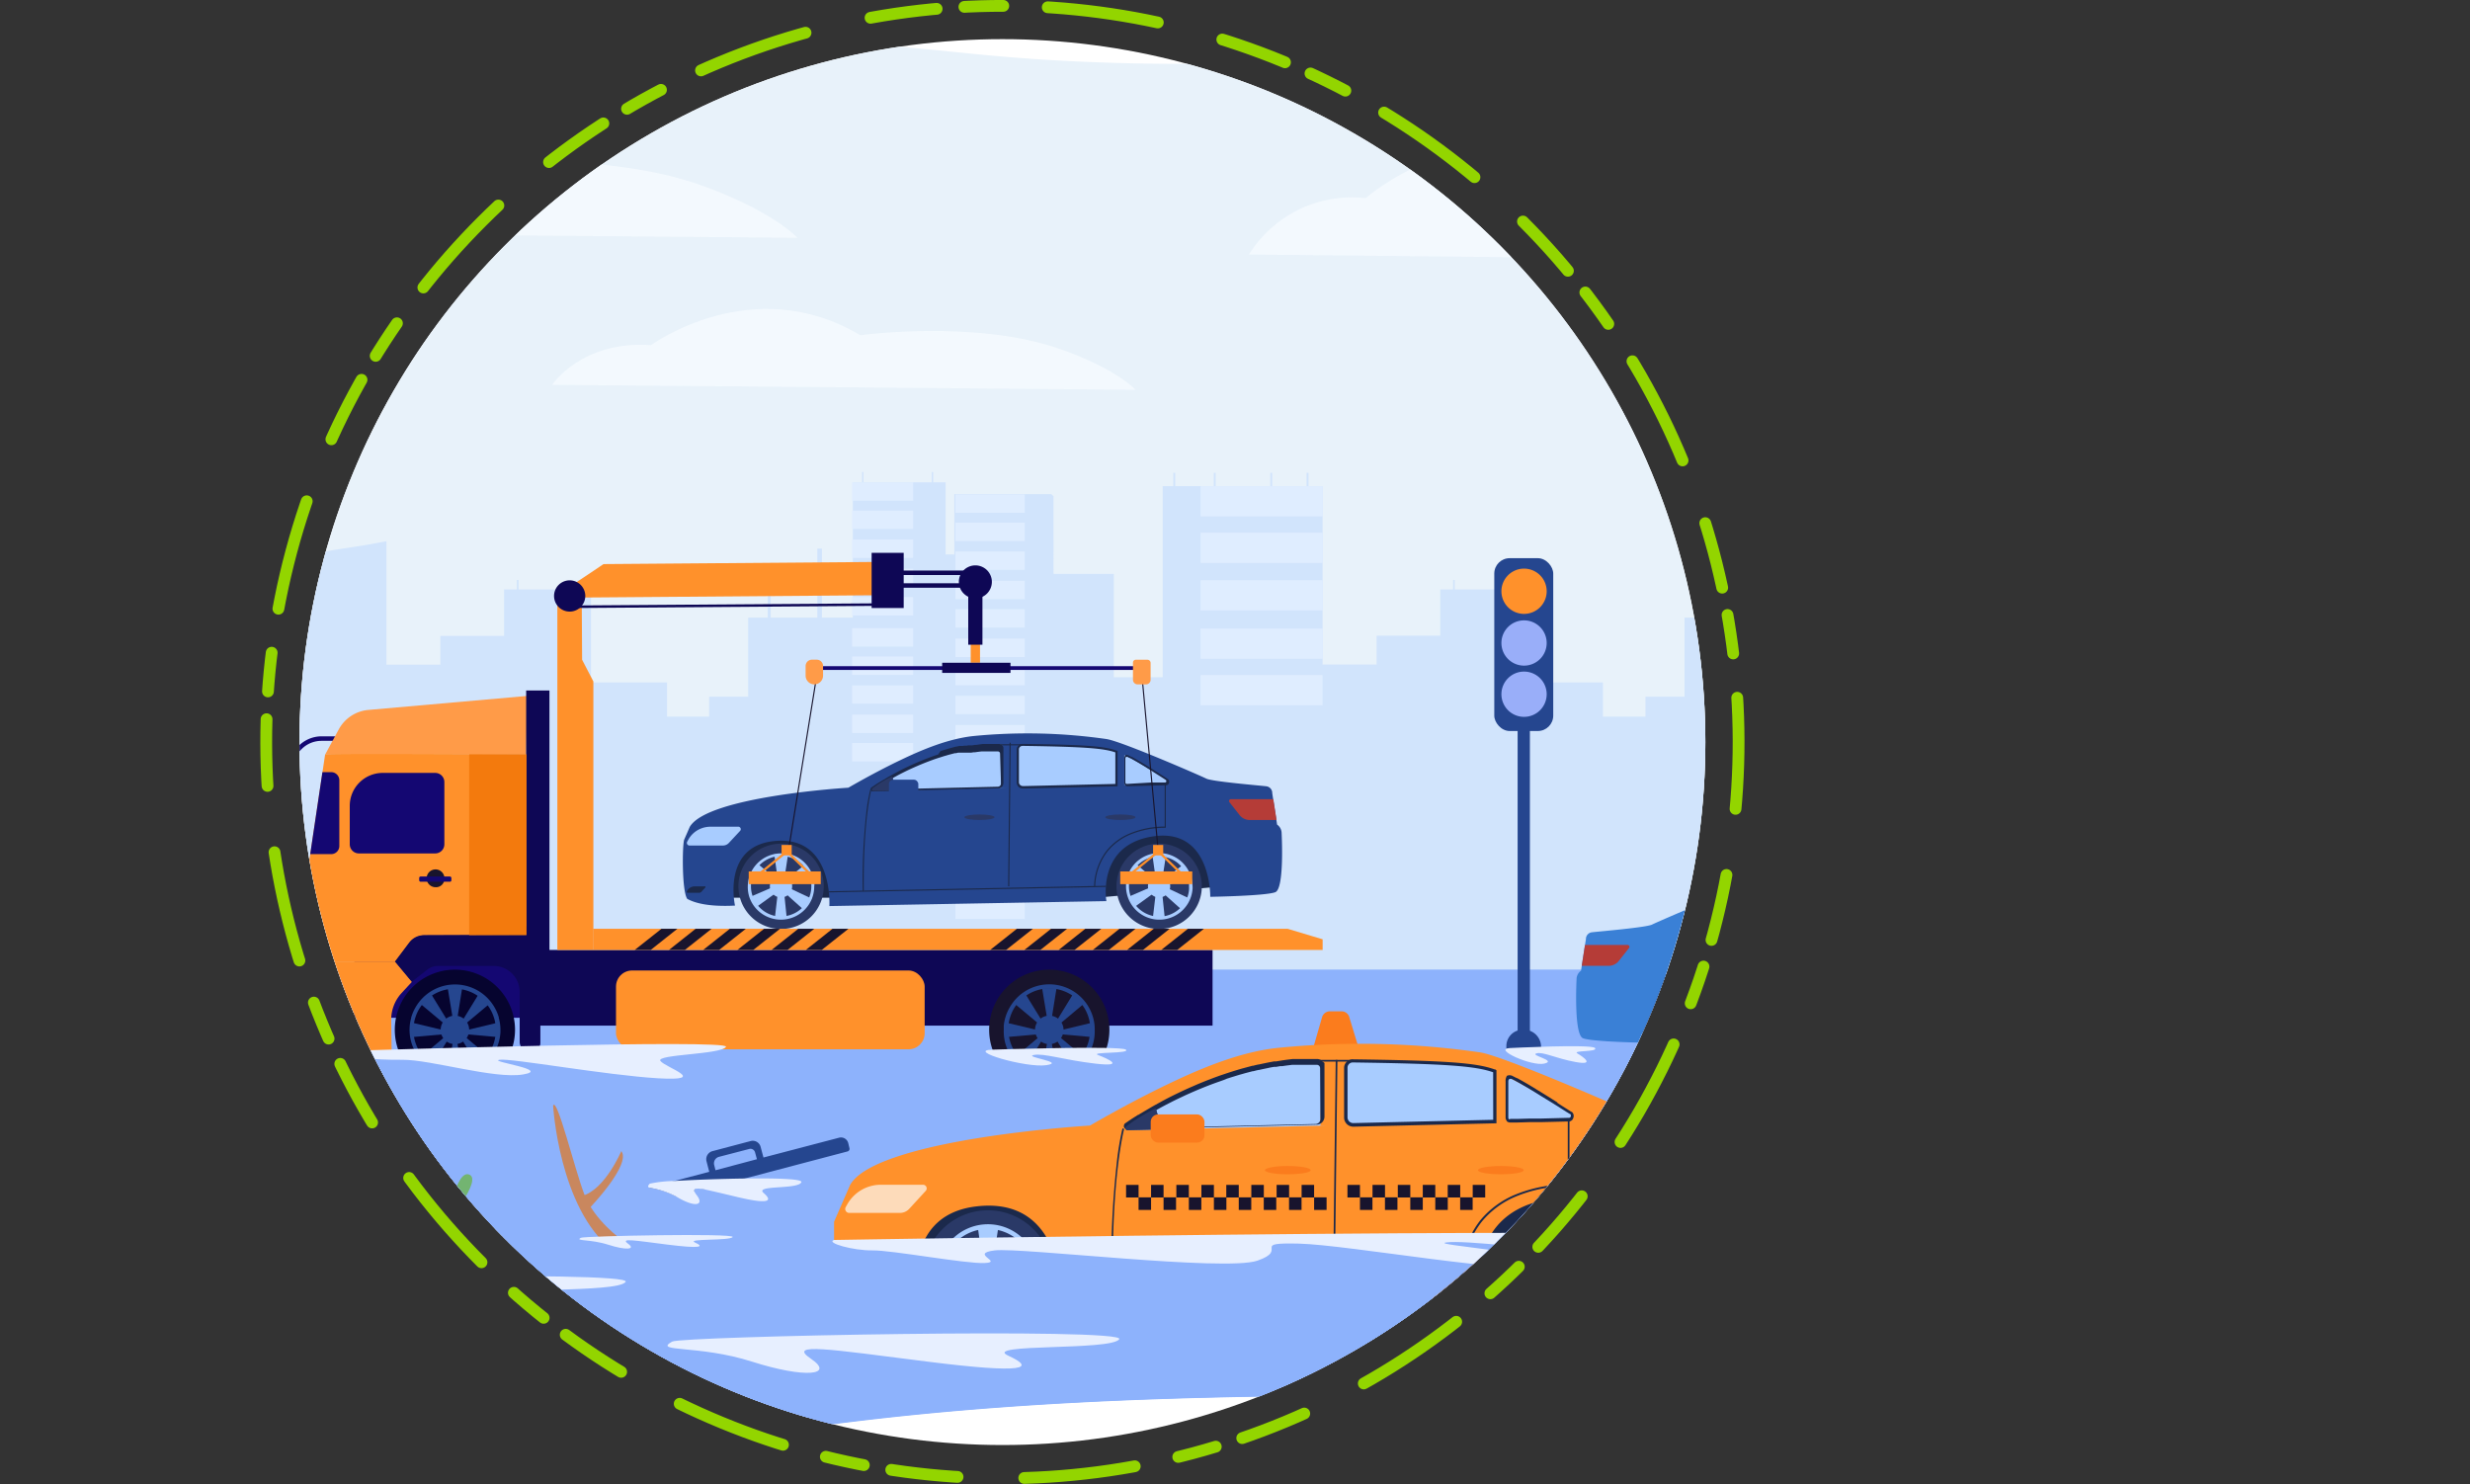 <svg xmlns="http://www.w3.org/2000/svg" xmlns:xlink="http://www.w3.org/1999/xlink" viewBox="0 0 419.06 251.8"><rect x="0" y="0" width="419.06" height="251.8" fill="#333333" stroke="none"/><defs><style>.cls-1,.cls-3{fill:none;}.cls-2{fill:#fff;}.cls-3{stroke:#93d500;stroke-linecap:round;stroke-miterlimit:10;stroke-width:2px;stroke-dasharray:11.32 4.72 6.6 7.55 18.87 11.32;}.cls-4{clip-path:url(#clip-path);}.cls-5{fill:#e8f2fa;}.cls-6{fill:#d1e4fc;}.cls-7{fill:#dfedff;}.cls-8{fill:#8db2fc;}.cls-9{fill:#1b294b;}.cls-10{fill:#3a80d6;}.cls-11{fill:#2a3967;}.cls-12{fill:#a8ccff;}.cls-13{fill:#fddbba;}.cls-14{fill:#b53c37;}.cls-15{fill:#25468f;}.cls-16{fill:#ffae73;}.cls-17{fill:#1e3865;}.cls-18{fill:#a5d2ff;}.cls-19{fill:#ff912b;}.cls-20{fill:#fb7c1d;}.cls-21{fill:#f9924f;}.cls-22{fill:#214d9a;}.cls-23{fill:#f6fbff;opacity:0.8;}.cls-24{fill:#99aef9;}.cls-25{fill:#140772;}.cls-26{fill:#0e0755;}.cls-27{fill:#06042f;}.cls-28{fill:#18142d;}.cls-29{fill:#ff9b48;}.cls-30{fill:#f37a0d;}.cls-31{fill:#c9875e;}.cls-32{fill:#0e1a32;}.cls-33{fill:#0d2d64;}.cls-34{fill:#891d1c;}.cls-35{fill:#f0c39e;}.cls-36{fill:#73b471;}.cls-37{fill:#e7efff;}.cls-38{fill:#8bce87;}.cls-39{fill:#1a3e7e;}.cls-40{fill:#ff9841;}</style><clipPath id="clip-path" transform="translate(44.17)"><circle class="cls-1" cx="125.9" cy="125.9" r="119.26"/></clipPath></defs><g id="Capa_2" data-name="Capa 2"><g id="Capa_1-2" data-name="Capa 1"><circle class="cls-2" cx="170.07" cy="125.9" r="119.26"/><circle class="cls-3" cx="125.9" cy="125.9" r="124.9" transform="translate(-7.98 125.9) rotate(-45)"/><g class="cls-4"><path class="cls-5" d="M374.9,164.49c0,.69,0,1.39,0,2.08,0,.22,0,.44,0,.67s0,.44,0,.66l0,.66q0,.66-.06,1.32h0c0,.22,0,.44,0,.66s0,.44,0,.66,0,.31,0,.47,0,.32,0,.48,0,.35,0,.52,0,.49-.07.73l-.06.63c0,.21,0,.42-.07.63s-.06.52-.09.78c-.08.7-.17,1.39-.28,2.09,0,.22-.06.45-.1.68-.06.4-.13.81-.2,1.21,0,.21-.07.42-.11.63s-.12.66-.19,1c-.14.72-.29,1.44-.45,2.15-.06.27-.12.54-.19.81s-.09.36-.13.55c-.14.54-.28,1.09-.43,1.63l-.1.37c0,.15-.08.3-.13.45l-.24.81c0,.16-.1.33-.15.49a1.21,1.21,0,0,1-.05.18.74.74,0,0,0,0,.14c-.13.38-.25.76-.38,1.14l-.15.46c-.08.21-.15.43-.23.64s-.06.18-.1.27a.19.19,0,0,1,0,.07l-.08.2-.06.18-.21.55c0,.12-.09.24-.13.35a.42.42,0,0,0,0,.1.42.42,0,0,0,0,.1l-.15.37c-.05.13-.1.27-.16.4l-.3.71-.3.71,0,.06,0,.06c-.1.24-.21.48-.32.71l-.35.77h0c-.12.26-.24.51-.37.76l-.3.61a.08.08,0,0,0,0,0c0,.07-.07.13-.1.19l-.35.67-.4.74h0l-.06.12-.3.52-.05.1L366,201l-.44.73c-.15.25-.31.49-.46.73s-.31.48-.47.72-.31.47-.47.71l-.5.71c-.33.46-.67.93-1,1.39l-.51.66,0,0,0,0-.52.65L361,208h0l-.55.65-.16.18-.44.5c-.39.43-.8.86-1.21,1.29h0l-.38.39-.18.18-.25.25-.26.26h0l-.09.09-.05.05-.34.33-.07.07-.21.2-.36.33h0l0,0-.18.16-.08.07-.09.09a.46.46,0,0,0-.07.07l-.15.13-.09.08,0,0-.21.19-.23.2-.2.18-.19.16,0,0-.09.08,0,0-.08.06,0,0-.12.09-.09.08-.09.08-.22.18-.05,0-.11.09-.13.1-.12.1-.12.1-.07.06-.15.11c-.15.13-.31.25-.47.37l0,0h0l-.08.07-.24.18h0l-.09.07-.17.12-.13.1,0,0-.06.05,0,0-.3.23h0l-.12.09h0a.18.18,0,0,0-.07.05l-.14.1-.12.08-.11.08-.44.32-.12.08-.22.15-.32.22-.05,0-.16.11-.18.12-.08.05a.41.41,0,0,1-.11.07h0l-.12.08-.42.28-.08,0-.23.14-.09.06-.11.07a2.61,2.61,0,0,1-.28.17l-.08.06-.36.22-.18.11,0,0-.5.3-.07,0s0,0,0,0l-.07,0-.14.08-.18.11h0l-.22.13-.1.06-.18.09-.16.1-.49.27-.1.06-.17.08-.06,0h0l0,0a2.44,2.44,0,0,0-.28.14l-.12.07-.73.38-.2.11-.2.1-.54.27h0l-.49.24-.05,0-.06,0h0l-.21.1,0,0-.09,0-.08,0-.06,0-.08.05-.06,0-.2.1-.26.12-.08,0h0l-.51.23-.24.11-.39.17-.15.07-.12.05h0l-.35.16-.11,0-.14.06-.17.07-.21.09-.12.05-.52.21-.08,0,0,0-.31.12-.55.22-.33.13-.22.08-.2.07,0,0h-.05L336,225l-.09,0h0l-.22.08h0l-.3.11-.1,0h0l-.27.1-.12,0-.12,0-.36.13-.32.11-.14,0-.24.08-.36.12-.09,0-.08,0-.24.08-.39.12-.14.05-.35.1-.21.07-.3.09h0l-.17,0-.08,0-.15,0-.24.07-.47.14-.43.12-.18.05-.14,0-.16,0-.58.16h-.05l-.18,0-.35.09a.23.23,0,0,1-.11,0l-.05,0-.12,0-.23,0-.33.09-.11,0-.15,0-.34.09-.59.14-.19.05h0l-.1,0h-.11l-.13,0-.31.07-.2,0-.2.05-.72.16-.44.09h0l-.12,0h-.05l-.15,0-.52.11-.52.1-.21,0-.46.09h-.07l-.18,0h0l-.26.05h-.17l-.82.15-1.88.32-1.65.27-1.25.21c-1.35.22-2.71.43-4.06.63l-1.71.26-1.66.24-.19,0c-.5.08-1,.15-1.49.21l-1.35.19-1.15.15-2.39.31-1,.13-1.22.15c-2.91.36-5.81.68-8.71,1-1.22.13-2.45.25-3.67.36l-1.83.18-1.83.16-1.81.16-2.07.17-1.61.12c-1.82.15-3.65.28-5.47.4l-1.82.12-1.86.12-3.58.21-3.63.19c-2.5.12-5,.24-7.49.33s-5,.19-7.47.26l-4.62.13-2.84.07-2.48.05-2.14,0h-.36l-2.46,0-2.48,0-3.15,0-4.29.05-2.46,0c-9.1.07-18.19.1-27.31.15H189.3l-2.34,0h-3.39l-3.32,0-5.92.06-2.5,0h-.18l-4.63.08-.6,0-2.12,0-2.31.05-.6,0-2.12.05-1.56,0-1.47,0c-2.29.07-4.58.14-6.89.23l-1.72.07-1.13,0-2.33.1h-.08l-2.54.12-2.4.12-.34,0-2.36.12h0l-1.81.11-.89,0-2.88.18-1.6.11-.76,0-2.31.16-1.69.13-1.26.09-1.76.14-1.52.13-1.67.14-2.45.22-2.57.24h0l-2.59.26-2.15.22-.82.09-2.26.25-2,.23-1.1.12-2.14.26C23.6,250.64-16.63,243.71-31,214.67h0l0,0h0v0h0s0,0,0,0l0-.06,0,0h0l0-.05h0l-.11-.15,0,0-.07-.09,0,0a.1.1,0,0,1,0-.05l-.08-.11,0,0,0,0-.12-.17-.07-.1c0-.06-.09-.12-.13-.19v0l-.08-.12,0-.06-.16-.25-.19-.29-.06-.09,0-.07-.07-.12-.12-.18c-.09-.14-.19-.29-.28-.45a.41.41,0,0,1-.07-.11l0-.06-.08-.13c-.15-.25-.32-.51-.48-.79v0a.35.35,0,0,1-.05-.08l-.08-.13s0,0,0,0l-.07-.12a1.4,1.4,0,0,0-.1-.16l-.16-.29,0-.08-.12-.22h0l-.12-.22c-.2-.36-.41-.73-.62-1.12,0-.08-.09-.17-.14-.26h0l-.18-.33-.38-.72-.34-.67,0-.07-.15-.29,0-.1a2.4,2.4,0,0,0-.11-.23l-.08-.16-.13-.26,0-.06,0-.07,0-.05c-.1-.19-.19-.4-.29-.6a1.3,1.3,0,0,0-.08-.17l-.19-.42c-.07-.14-.13-.28-.2-.43s-.13-.28-.19-.43a1.42,1.42,0,0,1-.08-.18c0-.09-.08-.17-.11-.26a.3.3,0,0,1,0-.08.36.36,0,0,0,0-.09l-.12-.28-.06-.15c0-.1-.09-.2-.13-.3l-.06-.14c0-.11-.09-.21-.13-.32a.61.61,0,0,1,0-.12l-.15-.35a.3.3,0,0,0,0-.1l-.15-.38,0-.08-.09-.22a2.44,2.44,0,0,0-.1-.24l-.15-.41-.39-1v0c-.12-.35-.25-.69-.37-1.05a1.34,1.34,0,0,0-.07-.18v0l-.21-.61c-.07-.22-.15-.45-.22-.68,0,0,0-.1,0-.14s-.11-.33-.16-.5l0-.09-.18-.58a.56.56,0,0,0,0-.12c0-.18-.11-.37-.16-.56l-.14-.44c0-.13-.07-.25-.1-.37l-.15-.53,0-.13-.09-.32-.27-1-.18-.73-.12-.52a.83.83,0,0,1,0-.15.25.25,0,0,0,0-.07c0-.19-.09-.39-.13-.59s0-.1,0-.15-.09-.41-.13-.62l0-.13s0-.05,0-.08c0-.23-.09-.45-.14-.68l0-.18-.12-.61a0,0,0,0,1,0,0c0-.08,0-.17-.05-.26s0-.09,0-.13c-.07-.36-.13-.73-.19-1.09l0-.17a1.43,1.43,0,0,1,0-.22c0-.11,0-.23,0-.34l0-.14a2,2,0,0,0,0-.26s0-.06,0-.09,0-.05,0-.08,0-.21,0-.31l0-.22v0a.76.76,0,0,1,0-.21l-.09-.65a.43.43,0,0,1,0-.05c0-.27-.07-.53-.1-.8h0c0-.12,0-.23,0-.35s0-.25,0-.37,0-.11,0-.16l0-.25a.76.76,0,0,1,0-.15c0-.13,0-.27,0-.4l0-.25c0-.2,0-.4,0-.6,0,0,0-.08,0-.12v-.06c0-.19,0-.38,0-.57a2.45,2.45,0,0,1,0-.27.53.53,0,0,1,0-.13c0-.25,0-.52,0-.78s0-.32,0-.48,0-.25,0-.37v-.14c0-.25,0-.51,0-.76v-.14s0-.06,0-.09c0-.19,0-.38,0-.58v-.34c0-.27,0-.54,0-.8,0-.52,0-1,0-1.57s0-1,0-1.56c0-.7.08-1.41.13-2.12.07-.89.16-1.79.26-2.7,0-.18,0-.36.07-.54A73.74,73.74,0,0,1-35,138.19a118.07,118.07,0,0,0,9.44-23.29c8.13-27.77,7.15-55.28,17.47-75.4A48.15,48.15,0,0,1,2.07,25.92q1.67-1.55,3.37-3C27.09,5,54.58,2.35,120.49,9.09c69.38,7.1,124.4-10.79,180.62,4.73,54.2,15,48.37,67.75,59.67,94,.42,1,.86,1.92,1.34,2.83C367.82,121.58,374.87,142.83,374.9,164.49Z" transform="translate(44.17)"/><path class="cls-6" d="M374.35,174.67c-4.41.94-9.22,1.92-9,2a1,1,0,0,0,.3,0q-.71,2.36-1.49,4.67c-.12.33-.23.65-.34,1-.47,1.31-1,2.61-1.46,3.88-.28.69-.57,1.38-.86,2.06q-1,2.43-2.18,4.69l-.51,1c-.87,1.64-1.78,3.21-2.74,4.69-.2.31-.41.62-.62.92a40.27,40.27,0,0,1-3.7,4.69c-.42.45-.84.89-1.27,1.3a23.19,23.19,0,0,1-6.76,4.67l-.53.23-.13,0-138.76.1-25.74-.16-50.94-.3-153.87-.93A68.53,68.53,0,0,1-39.6,198.12a71.61,71.61,0,0,1-4-33.63A73.74,73.74,0,0,1-35,138.19a118.07,118.07,0,0,0,9.44-23.29H-5.74V97.69q3.93-1.29,8.29-2.35c3.71-.91,7.64-1.69,11.84-2.33l1.24-.19c2-.29,3.92-.64,5.76-1v20.95h9.15v-4.89l10.81,0V100h2.17V98.39h.29V100h10V98.39h.29V100h2v15.78H69v5.8h7.14v-3.37h6.63V104.79h3.31V98.54h.5v6.25h7.92V93.08h.78v11.71h5.24v-.17h0v-1.48h0v-1.41h0V99.4h0V97.9h0V95.56h0V94.07h0V91.73h0V90.12h0V87.78h0V85.72h0V83.38h0V81.83h1.56V80.08h.25v1.75h11.57V80.08h.25v1.75h2.11V94.07h1.48V91.73h0V90.12h0V87.78h0V86.17h0V83.83h16.45l.38.37V97.37H144.8V114.9h8.29V82.48h1.8V80.21h.33v2.27h6.54V80.21h.32v2.27h9.27V80.21h.32v2.27h5.83V80.21h.33v2.27h2.39v30.26h9.16v-4.89l10.8,0V100h2.18V98.39h.28V100h10V98.39h.29V100h2v15.78h12.86v5.8H235v-3.37h6.63V104.79h3.3V98.54h.5v6.25h7.93V93.08h.77v11.71h5.25v-.17h0v-1.48h0v-1.41h0V99.4h0V97.9h0V95.56h0V94.07h0V91.73h0V90.12h0V87.78h0V85.72h0V83.38h0V81.83h1.56V80.08h.25v1.75h11.57V80.08H273v1.75h2.11V94.07h1.47V91.73h0V90.12h0V87.78h0V86.17h0V83.83H293l.37.19V97.37H310.6V114.9h8.28V82.48h1.81V80.21H321v2.27h6.54V80.21h.33v2.27h9.26V80.21h.33v2.27H346v30.27h9.15v-4.9h5.61c.42,1,.86,1.92,1.34,2.83,5.7,10.89,12.75,32.14,12.78,53.8A91.25,91.25,0,0,1,374.35,174.67Z" transform="translate(44.17)"/><rect class="cls-7" x="203.69" y="82.48" width="20.7" height="5.13"/><rect class="cls-7" x="203.69" y="90.37" width="20.7" height="5.13"/><rect class="cls-7" x="203.69" y="98.44" width="20.7" height="5.13"/><rect class="cls-7" x="203.69" y="106.63" width="20.7" height="5.13"/><rect class="cls-7" x="203.69" y="114.53" width="20.7" height="5.13"/><rect class="cls-7" x="303.53" y="81.83" width="9.66" height="3.12"/><rect class="cls-7" x="303.53" y="86.63" width="9.66" height="3.12"/><rect class="cls-7" x="303.53" y="91.53" width="9.66" height="3.12"/><rect class="cls-7" x="303.53" y="96.5" width="9.66" height="3.12"/><rect class="cls-7" x="303.53" y="101.3" width="9.66" height="3.12"/><rect class="cls-7" x="303.53" y="106.58" width="9.66" height="3.12"/><rect class="cls-7" x="303.53" y="111.38" width="9.66" height="3.12"/><rect class="cls-7" x="303.53" y="116.27" width="9.66" height="3.12"/><rect class="cls-7" x="303.53" y="121.25" width="9.66" height="3.12"/><rect class="cls-7" x="303.53" y="126.05" width="9.66" height="3.12"/><rect class="cls-7" x="320.71" y="83.88" width="10.35" height="3.12"/><rect class="cls-7" x="320.71" y="88.67" width="10.35" height="3.12"/><rect class="cls-7" x="320.71" y="93.57" width="10.35" height="3.12"/><rect class="cls-7" x="320.71" y="98.54" width="10.35" height="3.12"/><rect class="cls-7" x="320.71" y="103.34" width="10.35" height="3.12"/><rect class="cls-7" x="320.71" y="108.35" width="10.35" height="3.12"/><rect class="cls-7" x="320.71" y="113.14" width="10.35" height="3.12"/><rect class="cls-7" x="320.71" y="118.04" width="10.35" height="3.12"/><rect class="cls-7" x="320.71" y="123.01" width="10.35" height="3.12"/><rect class="cls-7" x="320.71" y="127.81" width="10.35" height="3.12"/><rect class="cls-7" x="320.71" y="133.32" width="10.35" height="3.12"/><rect class="cls-7" x="320.71" y="138.11" width="10.35" height="3.12"/><rect class="cls-7" x="320.71" y="143.01" width="10.35" height="3.12"/><rect class="cls-7" x="320.71" y="147.98" width="10.35" height="3.12"/><rect class="cls-7" x="320.71" y="152.78" width="10.35" height="3.12"/><rect class="cls-7" x="371.34" y="82.48" width="18.85" height="5.13"/><rect class="cls-7" x="371.34" y="90.37" width="18.85" height="5.13"/><rect class="cls-7" x="371.34" y="98.44" width="18.85" height="5.13"/><rect class="cls-7" x="371.34" y="106.63" width="18.85" height="5.13"/><rect class="cls-7" x="371.34" y="114.53" width="18.85" height="5.13"/><rect class="cls-7" x="144.57" y="81.83" width="10.35" height="3.12"/><rect class="cls-7" x="144.57" y="86.63" width="10.35" height="3.12"/><rect class="cls-7" x="144.57" y="91.53" width="10.35" height="3.12"/><rect class="cls-7" x="144.57" y="96.5" width="10.35" height="3.12"/><rect class="cls-7" x="144.57" y="101.3" width="10.35" height="3.12"/><rect class="cls-7" x="144.57" y="106.58" width="10.35" height="3.12"/><rect class="cls-7" x="144.57" y="111.38" width="10.35" height="3.12"/><rect class="cls-7" x="144.57" y="116.27" width="10.35" height="3.12"/><rect class="cls-7" x="144.57" y="121.25" width="10.35" height="3.12"/><rect class="cls-7" x="144.57" y="126.05" width="10.35" height="3.12"/><rect class="cls-7" x="162.1" y="83.88" width="11.76" height="3.12"/><rect class="cls-7" x="162.1" y="88.67" width="11.76" height="3.12"/><rect class="cls-7" x="162.1" y="93.57" width="11.76" height="3.12"/><rect class="cls-7" x="162.1" y="98.54" width="11.76" height="3.12"/><rect class="cls-7" x="162.1" y="103.34" width="11.76" height="3.12"/><rect class="cls-7" x="162.1" y="108.35" width="11.76" height="3.12"/><rect class="cls-7" x="162.1" y="113.14" width="11.76" height="3.12"/><rect class="cls-7" x="162.1" y="118.04" width="11.76" height="3.12"/><rect class="cls-7" x="162.1" y="123.01" width="11.76" height="3.12"/><rect class="cls-7" x="162.1" y="127.81" width="11.76" height="3.12"/><rect class="cls-7" x="162.1" y="133.32" width="11.76" height="3.12"/><rect class="cls-7" x="162.1" y="138.11" width="11.76" height="3.12"/><rect class="cls-7" x="162.1" y="143.01" width="11.76" height="3.12"/><rect class="cls-7" x="162.1" y="147.98" width="11.76" height="3.12"/><rect class="cls-7" x="162.1" y="152.78" width="11.76" height="3.12"/><path class="cls-8" d="M374.9,164.49c0,28.29-12,57.27-54.65,64.69-75.36,13.08-143.54,2.63-220.1,12S-16.63,243.71-31,214.67c0,0-16.27-21.06-12.65-50.18Z" transform="translate(44.17)"/><path class="cls-9" d="M318.09,177.07H254.87l-21.36-1.92s3.82-9.52,4.87-9.66,77.71,0,77.71,0Z" transform="translate(44.17)"/><path class="cls-10" d="M224.39,176.14c1.58.64,11.09.78,11.09.78s-.22-11.65,9.58-10.29,8.08,11,8.08,11l47.1.84s-.76-12.29,9.63-11c8.64,1.08,6.42,10.95,6.42,10.95,8.62.45,9.51-2.48,9.51-2.48v-1.2h-.54v-3.18h.54v-2.37L324,165.07h0c-3.05-5.24-27-6.67-27-6.67-3.63-2.09-6.65-3.64-9-4.77-3.76-1.8-8.05-3.55-12.2-4a94,94,0,0,0-22.73.51c-2.65.43-15.95,6.22-16.95,6.72s-9.17,1.18-10.22,1.31a1.14,1.14,0,0,0-1,1.17l-.15.93-.55,3.55-.13.86a1.78,1.78,0,0,0-.76,1.48S222.82,175.49,224.39,176.14Z" transform="translate(44.17)"/><path class="cls-11" d="M315.73,175.15a7.25,7.25,0,1,0-7.25,7.25A7.25,7.25,0,0,0,315.73,175.15Z" transform="translate(44.17)"/><path class="cls-12" d="M308.48,169.48a5.67,5.67,0,0,0-5.67,5.67,5.54,5.54,0,0,0,.34,1.92,5.38,5.38,0,0,0,.36.81,3.21,3.21,0,0,0,.19.31,5.67,5.67,0,0,0,9.57,0c.11-.18.22-.37.32-.57s.16-.36.23-.55a5.53,5.53,0,0,0,.33-1.92A5.67,5.67,0,0,0,308.48,169.48Zm1,10.71a4.9,4.9,0,0,1-1,.11,4.73,4.73,0,0,1-.93-.09,5.07,5.07,0,0,1-2.62-1.34,4.36,4.36,0,0,1-.6-.68l-.22-.32a4.6,4.6,0,0,1-.4-.8,0,0,0,0,1,0,0,4.94,4.94,0,0,1-.37-1.89,5.29,5.29,0,0,1,.24-1.55,5.14,5.14,0,0,1,1.12-1.92,5.06,5.06,0,0,1,2.67-1.55,5.2,5.2,0,0,1,1.12-.13,4.94,4.94,0,0,1,1.1.12,5.19,5.19,0,0,1,2.58,1.43,5.17,5.17,0,0,1,1.47,3.6,4.89,4.89,0,0,1-.27,1.63,1.45,1.45,0,0,1-.11.29,3,3,0,0,1-.27.57,3.94,3.94,0,0,1-.35.55l-.22.29A5.16,5.16,0,0,1,309.5,180.19Z" transform="translate(44.17)"/><polygon class="cls-12" points="351.68 180.57 353.71 180.57 353.06 175 353.81 169.71 351.48 169.85 352.26 175 351.68 180.57"/><polygon class="cls-12" points="356.87 178.69 357.88 176.93 352.73 174.71 348.52 171.42 347.49 173.5 352.33 175.4 356.87 178.69"/><polygon class="cls-12" points="357.68 173.05 356.56 171.35 352.27 174.96 347.44 177.24 348.83 179.1 352.71 175.63 357.68 173.05"/><path class="cls-12" d="M310.38,175.14a1.89,1.89,0,1,0-1.89,1.89A1.89,1.89,0,0,0,310.38,175.14Z" transform="translate(44.17)"/><circle class="cls-11" cx="288.34" cy="175.15" r="7.25"/><path class="cls-12" d="M244.17,169.48a5.68,5.68,0,0,0-5.67,5.67c0,.15,0,.3,0,.45a5.71,5.71,0,0,0,.8,2.49.61.61,0,0,1,.07.1,5.67,5.67,0,0,0,8,1.66,5.79,5.79,0,0,0,1.61-1.66l.18-.31a5.62,5.62,0,0,0,.51-1.27,5.47,5.47,0,0,0,.19-1.46A5.67,5.67,0,0,0,244.17,169.48Zm4.88,7.29a5,5,0,0,1-.52,1.12l-.21.3-.22.29a5.09,5.09,0,0,1-1.49,1.2,5,5,0,0,1-1.42.51,3.21,3.21,0,0,1-.43.07,3.81,3.81,0,0,1-.59,0,4.73,4.73,0,0,1-.93-.09,5.07,5.07,0,0,1-2.62-1.34,4.23,4.23,0,0,1-.59-.68.94.94,0,0,1-.09-.12,4.85,4.85,0,0,1-.55-1,5,5,0,0,1-.34-1.39,4.1,4.1,0,0,1,0-.5,5.14,5.14,0,0,1,1.35-3.47,5.06,5.06,0,0,1,2.67-1.55,5.2,5.2,0,0,1,1.12-.13,4.94,4.94,0,0,1,1.1.12,5.19,5.19,0,0,1,2.58,1.43,5.17,5.17,0,0,1,1.47,3.6,5.06,5.06,0,0,1-.2,1.41A1.72,1.72,0,0,1,249.05,176.77Z" transform="translate(44.17)"/><polygon class="cls-12" points="287.37 180.57 289.4 180.57 288.75 175 289.5 169.71 287.18 169.85 287.95 175 287.37 180.57"/><polygon class="cls-12" points="292.56 178.69 293.57 176.93 288.42 174.71 284.21 171.42 283.18 173.5 288.02 175.4 292.56 178.69"/><polygon class="cls-12" points="293.37 173.05 292.26 171.35 287.96 174.96 283.13 177.24 284.53 179.1 288.4 175.63 293.37 173.05"/><path class="cls-12" d="M246.08,175.14a1.9,1.9,0,1,0-1.9,1.89A1.9,1.9,0,0,0,246.08,175.14Z" transform="translate(44.17)"/><path class="cls-13" d="M315.79,165.05h4.75a4.34,4.34,0,0,1,3.78,2.22l.16.29a.44.44,0,0,1-.38.66h-5.71a1.42,1.42,0,0,1-1-.46l-1.86-2A.41.41,0,0,1,315.79,165.05Z" transform="translate(44.17)"/><path class="cls-9" d="M321.55,175.15h1.62a1.47,1.47,0,0,1,1.29.76l.06.1a.15.15,0,0,1-.13.22h-1.95a.49.49,0,0,1-.36-.15l-.63-.69A.14.14,0,0,1,321.55,175.15Z" transform="translate(44.17)"/><path class="cls-12" d="M243.13,157.71l24.21.58a.85.85,0,0,0,.87-.85v-5.58a.79.79,0,0,0-.8-.78c-10.32.14-13.86.43-16,1.16-1.88.65-6.25,3.3-8.51,4.65A.44.44,0,0,0,243.13,157.71Z" transform="translate(44.17)"/><path class="cls-12" d="M270.31,151l-1.15,0v7.27l23.36.56a.3.3,0,0,0,.17-.56C290,156.49,280.82,150.92,270.31,151Z" transform="translate(44.17)"/><path class="cls-12" d="M243.21,157.71h0v-1l-.24.15A.46.46,0,0,0,243.21,157.71Z" transform="translate(44.17)"/><polygon class="cls-10" points="312.38 158.62 315.24 158.4 315.05 150.62 312.38 150.62 312.38 158.62"/><polygon class="cls-10" points="294.26 158.62 295.59 158.62 295.59 151.64 294.26 152.44 294.26 158.62"/><path class="cls-11" d="M289.6,156.44l-.71,2.36,3.9.09a.23.23,0,0,0,.14-.42A18.37,18.37,0,0,0,289.6,156.44Z" transform="translate(44.17)"/><path class="cls-9" d="M293.16,158.42l-.08-.06-.28-.19-.27-.18-.15-.1-.36-.23-.28-.18h0l0,0-.26-.16h0l-.09-.05-.14-.09L291,157c-.18-.12-.38-.24-.59-.36l-.2-.11-.41-.23-.1-.06-.84-.46-.09-.05-.13-.06c-.54-.29-1.09-.56-1.64-.82l-.09,0-.08,0-.53-.25-.17-.08-.36-.16-.18-.08L285,154l-.34-.14c-.76-.32-1.54-.61-2.31-.88l-.17-.06-.19-.07-.14-.05-.1,0-.19-.06h0l-.21-.06-.37-.12-.26-.08-.4-.12-.22-.06-.42-.12-.84-.22h0l-.08,0-.36-.09-.22,0-.06,0-.16,0-.22-.05-.23,0-.22-.05-.23,0h0l-.21,0-.21,0-.25,0-.15,0h-.07l-.46-.08-.23,0h0l-.41-.06-.75-.1h0l-.21,0-.15,0-.15,0h-.18l-.24,0-.23,0-.17,0-.34,0h-.23l-.23,0h-.63a.83.83,0,0,0-.44.12L271,151l0,0,0,0-.06.07a.8.8,0,0,0-.14.45v6a.93.93,0,0,0,.35.72l0,0a.83.83,0,0,0,.52.19l21.35.51h0a.39.39,0,0,0,.24-.09.34.34,0,0,0,.11-.17.36.36,0,0,0,0-.1h0A.36.36,0,0,0,293.16,158.42Zm-4.22.19h0l-17.3-.41a.55.55,0,0,1-.53-.55v-6a.39.39,0,0,1,.11-.27.41.41,0,0,1,.28-.11h1.07l.34,0,.17,0h.23l.23,0h.18l.15,0H274l.21,0h0l.74.09.4.06h0l.23,0,.45.07.07,0,.16,0,.24,0,.21,0,.21,0h0l.22,0,.23,0,.21,0,.22.05.17,0H278l.22,0,.36.09h.09l.84.22.42.12.22.06.38.11h0l.26.07.37.12.2.07h0l.19.06.24.08.19.07.17.06c.76.26,1.53.56,2.29.87l.34.14.58.25.18.08.36.16.18.08.52.24.17.08.07,0,1.55.77.13.07.09.05.76.41.12.07h0l.45.25.2.11.59.35.19.12.14.08.08,0,0,0,.26.15.05,0,.28.17.35.23.15.09.27.19.23.16.05,0,0,0h-.11Z" transform="translate(44.17)"/><path class="cls-9" d="M250.11,152.81l0,0a.1.1,0,0,0-.05,0,.76.76,0,0,0-.64.05L249,153l0,0-.08,0c-1,.56-2.46,1.43-4.29,2.6l-.24.15-.54.34-.64.42-.32.2,0,0h0a.6.6,0,0,0-.24.66.54.54,0,0,0,.49.41s0,0,0,0h.17l6.45.17h0a.59.59,0,0,0,.39-.16s0,0,0,0h0a.63.63,0,0,0,.16-.42v-4.07A.94.94,0,0,0,250.11,152.81Zm-.19,4.65a.3.3,0,0,1-.08.21.22.22,0,0,1-.15.06l-6.46-.17h-.16a.21.21,0,0,1-.19-.17.24.24,0,0,1,.09-.28h0l0,0,.2-.13.13-.08.64-.42.53-.34.24-.15c1.83-1.16,3.26-2,4.27-2.58l.08,0,0,0,.4-.2a.23.23,0,0,1,.11,0,.21.21,0,0,1,.12,0,.32.32,0,0,1,.14.27Z" transform="translate(44.17)"/><path class="cls-11" d="M289.6,156.44l-.71,2.36,3.9.09a.23.23,0,0,0,.14-.42A18.37,18.37,0,0,0,289.6,156.44Z" transform="translate(44.17)"/><path class="cls-9" d="M268.21,151.29l-.1-.12h0a1,1,0,0,0-.27-.19,1.07,1.07,0,0,0-.43-.09c-10.55.14-13.89.38-16,1.15l-.07,0-.13.05v6h.2l15.91.38h0a1.06,1.06,0,0,0,.73-.3l.12-.14a1,1,0,0,0,.19-.6v-5.57A1,1,0,0,0,268.21,151.29Zm-.19,6.15a.63.63,0,0,1-.2.47.7.7,0,0,1-.47.19l-15.73-.38v-5.34c2-.73,5.52-1,15.79-1.11h0a.59.59,0,0,1,.42.17.6.6,0,0,1,.18.43Z" transform="translate(44.17)"/><path class="cls-14" d="M224.19,163.86h4.56a2.2,2.2,0,0,0,1.74-.85l1.73-2.19a.32.32,0,0,0-.25-.51h-7.23Z" transform="translate(44.17)"/><path class="cls-9" d="M297,158.4l.19.31a4.3,4.3,0,0,0,3.38,2.08L316,161.87c5.44.38,8,3.16,8,3.2C320.93,159.83,297,158.4,297,158.4Z" transform="translate(44.17)"/><rect class="cls-9" x="269.3" y="150.98" width="0.19" height="24.43" transform="translate(42.36 3.02) rotate(-0.64)"/><rect class="cls-9" x="276.68" y="152.05" width="0.19" height="47.13" transform="translate(139.8 448.81) rotate(-88.85)"/><path class="cls-9" d="M272.16,163.39c0,.26,1.15.47,2.57.47s2.58-.21,2.58-.47-1.15-.47-2.58-.47S272.16,163.13,272.16,163.39Z" transform="translate(44.17)"/><path class="cls-9" d="M248.18,163.39c0,.26,1.16.47,2.58.47s2.57-.21,2.57-.47-1.15-.47-2.57-.47S248.18,163.13,248.18,163.39Z" transform="translate(44.17)"/><path class="cls-9" d="M255.05,175.16h.19a10.4,10.4,0,0,0-2.14-6.09,10.1,10.1,0,0,0-4.14-3,15.61,15.61,0,0,0-5.73-1.09v-7.27H243v7.46h.1a15.37,15.37,0,0,1,5.75,1.07,9.89,9.89,0,0,1,4.06,2.94A10.26,10.26,0,0,1,255.05,175.16Z" transform="translate(44.17)"/><path class="cls-9" d="M294.59,176a104.34,104.34,0,0,0-.58-13.21,30.21,30.21,0,0,0-.7-4.07l-.18.05s1.41,5.2,1.27,17.22Z" transform="translate(44.17)"/><rect class="cls-9" x="311.58" y="150.98" width="3.73" height="0.19"/><rect class="cls-15" x="301.36" y="153.36" width="0.24" height="7.33" transform="translate(7.42 123.17) rotate(-21.8)"/><path class="cls-15" d="M303.18,160.51c0-.1-.15-.18-.34-.18s-.34.08-.34.18.15.19.34.19S303.18,160.61,303.18,160.51Z" transform="translate(44.17)"/><path class="cls-10" d="M297.12,159.17a.39.39,0,0,0,.27-.2,80.76,80.76,0,0,1,5.54-8.4c3.09-4.13,7.88-9.64,13.12-12.43a.39.39,0,0,0,.16-.54.4.4,0,0,0-.54-.16,32.6,32.6,0,0,0-7.36,5.66,63,63,0,0,0-6,7,84,84,0,0,0-5.6,8.49.41.41,0,0,0,.16.54A.42.42,0,0,0,297.12,159.17Z" transform="translate(44.17)"/><path class="cls-16" d="M318.79,160.83a9.82,9.82,0,0,0-1.47.09c-.5.1-1.36.41-1.08.48s1.38.19,1.68.24.56.38.87.33a2,2,0,0,0,.76-.48Z" transform="translate(44.17)"/><path class="cls-16" d="M317.67,162.14l1.12-.17s-.21-.46-.39-.33a3.3,3.3,0,0,1-.64.26C317.65,161.94,317.67,162.14,317.67,162.14Z" transform="translate(44.17)"/><path class="cls-17" d="M319.09,161.26c-.3-.35-.3-.43-.3-.43s2.81-3.47,3.06-3.81,2.33-5.89,2.33-5.89h0a2.13,2.13,0,0,1,2.1,3.19c-1.08,1.82-2.2,3.7-2.52,4.11a19.53,19.53,0,0,1-4.14,3.21A1.29,1.29,0,0,1,319.09,161.26Z" transform="translate(44.17)"/><rect class="cls-18" x="322.14" y="160.44" width="0.55" height="2.35" transform="translate(718.39 82.28) rotate(140.67)"/><path class="cls-18" d="M320.85,160.37h0a.43.43,0,0,0,.56.07.42.42,0,0,0,.08-.6h0c-.05-.06,0-.16.09-.12a.58.58,0,0,1,.29.22.65.65,0,0,1-1,.79.64.64,0,0,1-.13-.29C320.68,160.35,320.79,160.3,320.85,160.37Z" transform="translate(44.17)"/><path class="cls-18" d="M323.18,163.21h0a.42.42,0,0,1,.05-.56.41.41,0,0,1,.6.05h0a.08.08,0,0,0,.15-.06.62.62,0,0,0-.17-.33.65.65,0,1,0-.72,1A.09.09,0,0,0,323.18,163.21Z" transform="translate(44.17)"/><path class="cls-16" d="M323.81,161.15a12.08,12.08,0,0,0-1.25,0,2.24,2.24,0,0,0-.68.34c0,.05,0,.2.11.19s.21-.09.19,0-.42.08-.39.29.29.78.76.73,1.27-.76,1.35-.78C324.55,161.69,323.81,161.15,323.81,161.15Z" transform="translate(44.17)"/><path class="cls-11" d="M338.54,180.05s.67.62.54,1.06-.73.73-.81,1.27-.41.83-.7.83h-1.4s-.22-.37.3-.49.72-.74.69-1.33a10.92,10.92,0,0,1,0-1.37l1.11-.26Z" transform="translate(44.17)"/><path class="cls-11" d="M330.34,181.74s.16,1.31-.13,1.45a33.76,33.76,0,0,1-3.8.1s0-.44.6-.54,1.67-.46,1.85-1.25S330.34,181.74,330.34,181.74Z" transform="translate(44.17)"/><path class="cls-19" d="M327.17,161.82s.2,2.47.43,5.44c.32,4,.7,9,.73,9.94.07,1.63.33,4.24.33,4.24a2.06,2.06,0,0,0,1.86.36,42.26,42.26,0,0,0,1.42-7.67l0-.2c.29-4,.75-12.46.75-12.46Z" transform="translate(44.17)"/><path class="cls-20" d="M328.76,163.79l3.18,10.34,0-.2c.29-4,.75-12.46.75-12.46Z" transform="translate(44.17)"/><path class="cls-19" d="M328.07,162.11s3.58,8.95,5.92,13.16,3.09,5.38,3.09,5.38,1.34-.53,1.46-.9c0,0-.89-8.12-2.47-10.11-.89-1.11-.91-3.32-1.31-5.59a47,47,0,0,0-1.74-6.47Z" transform="translate(44.17)"/><path class="cls-16" d="M326.44,149.63s-1.49,2.55-2.92,2.87a4.25,4.25,0,0,1,.29-1.19.5.5,0,0,0-.06-.5l-.17-.22a7.57,7.57,0,0,1-.52-.75l.49-1.29.34-.88a4.35,4.35,0,0,0,.51.74A3.45,3.45,0,0,0,326.44,149.63Z" transform="translate(44.17)"/><path class="cls-21" d="M324.4,148.41a2.71,2.71,0,0,1-.82,2.18,7.57,7.57,0,0,1-.52-.75l.49-1.29A3.06,3.06,0,0,1,324.4,148.41Z" transform="translate(44.17)"/><path class="cls-16" d="M322.67,150s2.19-.83,1.65-2.18-.61-2.37-2-1.91-1.48,1.09-1.41,1.59S322.09,150.2,322.67,150Z" transform="translate(44.17)"/><path class="cls-22" d="M327.17,163.72a13.18,13.18,0,0,0-.45-1.82,15.77,15.77,0,0,0-1.45-3.27h0c-.17-.28-.35-.55-.54-.82a7.62,7.62,0,0,1-.88-2.06,8.8,8.8,0,0,1-.39-1.55,4.75,4.75,0,0,1,0-1.85l.22-.88a3.39,3.39,0,0,0,1.72-2.21s4.68.9,7.22,7.18c0,0,1.56,4,1.61,4.14C334.59,161.72,329.94,164.65,327.17,163.72Z" transform="translate(44.17)"/><path class="cls-17" d="M329,159.18a15.07,15.07,0,0,1-2.31,2.72,15.77,15.77,0,0,0-1.45-3.27h0a4,4,0,0,0,.53-.91c.1-.38.21-2.07.21-2.07l3.34-1.29S329.63,158.06,329,159.18Z" transform="translate(44.17)"/><path class="cls-15" d="M324.67,145.35s.06-.06.17-.09a.48.48,0,0,0-.22,0,.61.61,0,0,0-.49-.41.37.37,0,0,1,.22.21c-.38-.25-1.09-.33-2.86.24-2.34.75-1.19,2.11-.84,2.23s1-.58,1.59-.67.9.73,1.12.8.1-.11.33-.3.37.26.36.57.44.6.44.6l.27-.49a4.26,4.26,0,0,0,0-2.58Z" transform="translate(44.17)"/><path class="cls-22" d="M323.45,161.74a1.13,1.13,0,0,1,0-.8,27.54,27.54,0,0,0,2.72-2.76,49.71,49.71,0,0,0-.5-5.29s1.72-1.79,2.78-1.58c.47.1,1.11,1.14,1.11,1.19a47.18,47.18,0,0,1-.9,6.12c-.68,1.74-4.53,3.52-4.53,3.52S323.59,162.12,323.45,161.74Z" transform="translate(44.17)"/><path class="cls-20" d="M325.19,154.1a.2.2,0,0,1,.25-.14.2.2,0,0,1,.15.24.21.21,0,1,1-.4-.1Z" transform="translate(44.17)"/><path class="cls-23" d="M91.11,40.34-8.1,39.5A48.15,48.15,0,0,1,2.07,25.92q1.67-1.55,3.37-3a39.33,39.33,0,0,1,25.42,5.45s25.13-3.5,43.74,3C87,35.78,91.11,40.34,91.11,40.34Z" transform="translate(44.17)"/><path class="cls-23" d="M167.73,43.18a20.6,20.6,0,0,1,19.81-9.56s20.29-17.93,41.92-2.39c0,0,23-3.85,40,3.33,11.36,4.79,15.11,9.82,15.11,9.82Z" transform="translate(44.17)"/><path class="cls-23" d="M49.51,65.29s5-7.57,16.78-6.73c0,0,17.18-12.62,35.5-1.68,0,0,19.48-2.71,33.9,2.34,9.62,3.37,12.79,6.91,12.79,6.91Z" transform="translate(44.17)"/><rect class="cls-15" x="38.69" y="103.64" width="2.08" height="94.49"/><path class="cls-15" d="M-1.5,199.67a4.64,4.64,0,0,1-2.94.69,5.13,5.13,0,0,1-2.95-.69v-22.2a2.78,2.78,0,0,1,2.78-2.77h.19a2.91,2.91,0,0,1,2.92,2.91Z" transform="translate(44.17)"/><rect class="cls-15" x="34.73" y="94.7" width="10" height="29.32" rx="2.61"/><path class="cls-24" d="M-8.23,109.1a3.84,3.84,0,0,1,3.84-3.84A3.84,3.84,0,0,1-.55,109.1a3.84,3.84,0,0,1-3.84,3.83A3.84,3.84,0,0,1-8.23,109.1Z" transform="translate(44.17)"/><path class="cls-24" d="M-8.23,117.78a3.84,3.84,0,0,1,3.84-3.84,3.84,3.84,0,0,1,3.84,3.84,3.84,3.84,0,0,1-3.84,3.84A3.84,3.84,0,0,1-8.23,117.78Z" transform="translate(44.17)"/><path class="cls-19" d="M-8.23,100.31a3.84,3.84,0,0,1,3.84-3.83,3.84,3.84,0,0,1,3.84,3.83,3.84,3.84,0,0,1-3.84,3.84A3.84,3.84,0,0,1-8.23,100.31Z" transform="translate(44.17)"/><rect class="cls-15" x="257.48" y="103.64" width="2.08" height="94.49"/><path class="cls-15" d="M217.29,199.67a4.64,4.64,0,0,1-2.94.69,5.13,5.13,0,0,1-2.95-.69v-22.2a2.78,2.78,0,0,1,2.78-2.77h.19a2.91,2.91,0,0,1,2.92,2.91Z" transform="translate(44.17)"/><rect class="cls-15" x="253.52" y="94.7" width="10" height="29.32" rx="2.61"/><path class="cls-24" d="M210.56,109.1a3.84,3.84,0,1,1,3.84,3.83A3.84,3.84,0,0,1,210.56,109.1Z" transform="translate(44.17)"/><path class="cls-24" d="M210.56,117.78a3.84,3.84,0,1,1,3.84,3.84A3.84,3.84,0,0,1,210.56,117.78Z" transform="translate(44.17)"/><path class="cls-19" d="M210.56,100.31a3.84,3.84,0,1,1,3.84,3.84A3.84,3.84,0,0,1,210.56,100.31Z" transform="translate(44.17)"/><path class="cls-9" d="M78.77,152.3h63.05l21.3-1.92s-3.82-9.5-4.85-9.64-77.51,0-77.51,0Z" transform="translate(44.17)"/><path class="cls-15" d="M172.21,151.36c-1.57.64-11.05.79-11.05.79s.21-11.63-9.56-10.27-8.06,11-8.06,11l-47,.84s.76-12.26-9.61-11c-8.62,1.07-6.4,10.92-6.4,10.92-4.45.23-6.83-.44-8.1-1.14h0c-.94-1.33-.85-9.29-.51-10.07l.93-2.13h0c3-5.23,26.91-6.66,26.91-6.66,3.62-2.08,6.63-3.63,9-4.76,3.75-1.79,8-3.54,12.16-4a94,94,0,0,1,22.67.51c2.64.43,15.91,6.21,16.91,6.71s9.14,1.17,10.18,1.3a1.14,1.14,0,0,1,1,1.17l.14.93.55,3.54.13.86a1.78,1.78,0,0,1,.77,1.47S173.78,150.72,172.21,151.36Z" transform="translate(44.17)"/><path class="cls-11" d="M81.11,150.38a7.24,7.24,0,1,1,7.24,7.23A7.24,7.24,0,0,1,81.11,150.38Z" transform="translate(44.17)"/><path class="cls-12" d="M94,150a5.6,5.6,0,0,0-.14-.94,6,6,0,0,0-.45-1.23,5.66,5.66,0,0,0-3.18-2.8l-.07,0a5.91,5.91,0,0,0-.69-.19l-.24,0a4.52,4.52,0,0,0-.53-.06h-.34a5.66,5.66,0,0,0-5.06,3.12,5.75,5.75,0,0,0-.43,1.16,5.67,5.67,0,0,0-.17,1.38A5.58,5.58,0,0,0,83,152.3a5.66,5.66,0,0,0,10.64,0,5.57,5.57,0,0,0,.33-1.92C94,150.25,94,150.13,94,150Zm-4.71,5.42a5.74,5.74,0,0,1-.93.08,4.9,4.9,0,0,1-1-.1,5.1,5.1,0,0,1-2.9-1.72,4.92,4.92,0,0,1-.84-1.39c0-.1-.08-.2-.11-.3a4.83,4.83,0,0,1-.27-1.62c0-.13,0-.25,0-.37a5.14,5.14,0,0,1,.37-1.58,4,4,0,0,1,.29-.59,4.74,4.74,0,0,1,.79-1.05,5.21,5.21,0,0,1,2.57-1.43,7,7,0,0,1,.8-.11h.6a5.59,5.59,0,0,1,.82.12,4.37,4.37,0,0,1,.8.25,5.06,5.06,0,0,1,1.86,1.29,5.16,5.16,0,0,1,.68.93,4.16,4.16,0,0,1,.24.47,4.6,4.6,0,0,1,.19.52,5,5,0,0,1,.23,1.18c0,.12,0,.24,0,.37a5.17,5.17,0,0,1-.36,1.89,0,0,0,0,1,0,0,5.18,5.18,0,0,1-3.83,3.13Z" transform="translate(44.17)"/><polygon class="cls-12" points="133.48 155.78 131.46 155.78 132.1 150.22 131.36 144.95 133.68 145.09 132.91 150.22 133.48 155.78"/><polygon class="cls-12" points="128.31 153.9 127.3 152.15 132.43 149.94 136.63 146.65 137.66 148.73 132.83 150.63 128.31 153.9"/><polygon class="cls-12" points="127.5 148.28 128.61 146.59 132.9 150.19 137.71 152.46 136.32 154.32 132.46 150.86 127.5 148.28"/><path class="cls-12" d="M86.45,150.37a1.89,1.89,0,1,1,1.89,1.89A1.89,1.89,0,0,1,86.45,150.37Z" transform="translate(44.17)"/><path class="cls-11" d="M145.25,150.38a7.24,7.24,0,1,1,7.24,7.23A7.24,7.24,0,0,1,145.25,150.38Z" transform="translate(44.17)"/><path class="cls-12" d="M158.11,149.78a5.52,5.52,0,0,0-.57-1.94,5.65,5.65,0,0,0-4.36-3.07,2,2,0,0,0-.24,0l-.45,0h-.16a5.06,5.06,0,0,0-.68.05l-.19,0a5.65,5.65,0,0,0-4,3,6,6,0,0,0-.25.58,4.88,4.88,0,0,0-.2.65,5.75,5.75,0,0,0-.14.94c0,.12,0,.24,0,.37a5.39,5.39,0,0,0,.19,1.45,5.65,5.65,0,0,0,11.1-1,3.39,3.39,0,0,0,0-.45Q158.14,150.08,158.11,149.78Zm-.85,2.48a5.23,5.23,0,0,1-1.23,1.83,5.15,5.15,0,0,1-2.62,1.34,5.62,5.62,0,0,1-.92.08,4.9,4.9,0,0,1-1-.1,5.19,5.19,0,0,1-3.86-3.41l-.06-.22a5,5,0,0,1-.2-1.4c0-.13,0-.25,0-.37a5.25,5.25,0,0,1,.36-1.54s0,0,0,0a5.34,5.34,0,0,1,.28-.59l.13-.21a5,5,0,0,1,.67-.84,5.19,5.19,0,0,1,1.86-1.22c.23-.08.47-.15.71-.21l.2,0a5.29,5.29,0,0,1,.9-.08l.44,0c.22,0,.44.06.65.1h0a5.06,5.06,0,0,1,3.33,2.47,4.89,4.89,0,0,1,.44,1,4.57,4.57,0,0,1,.22,1.18c0,.12,0,.24,0,.37a3.91,3.91,0,0,1,0,.49A4.87,4.87,0,0,1,157.26,152.26Z" transform="translate(44.17)"/><polygon class="cls-12" points="197.62 155.78 195.59 155.78 196.24 150.22 195.5 144.95 197.82 145.09 197.04 150.22 197.62 155.78"/><polygon class="cls-12" points="192.45 153.9 191.44 152.15 196.57 149.94 200.77 146.65 201.8 148.73 196.97 150.63 192.45 153.9"/><polygon class="cls-12" points="191.64 148.28 192.75 146.59 197.03 150.19 201.85 152.46 200.46 154.32 196.59 150.86 191.64 148.28"/><path class="cls-12" d="M150.59,150.37a1.89,1.89,0,1,1,1.88,1.89A1.89,1.89,0,0,1,150.59,150.37Z" transform="translate(44.17)"/><path class="cls-12" d="M81.36,141l-1.86,2a1.38,1.38,0,0,1-1,.45h-5.7a.44.44,0,0,1-.38-.65l.16-.29a4.15,4.15,0,0,1,.74-1h0a4.31,4.31,0,0,1,3-1.25h4.73A.42.42,0,0,1,81.36,141Z" transform="translate(44.17)"/><path class="cls-9" d="M75.31,150.38H73.7a1.48,1.48,0,0,0-1.29.75l-.06.1a.16.16,0,0,0,.13.23h2a.48.48,0,0,0,.35-.16l.63-.69A.13.13,0,0,0,75.31,150.38Z" transform="translate(44.17)"/><path class="cls-12" d="M153.52,133l-24.14.57a.85.85,0,0,1-.87-.84v-5.57a.79.79,0,0,1,.8-.78c10.3.14,13.83.43,15.94,1.16,1.87.64,6.23,3.29,8.49,4.63A.45.45,0,0,1,153.52,133Z" transform="translate(44.17)"/><path class="cls-12" d="M126.41,126.33l1.15,0v7.25l-23.29.56a.31.31,0,0,1-.18-.56C106.81,131.77,115.93,126.21,126.41,126.33Z" transform="translate(44.17)"/><path class="cls-12" d="M153.44,133h0v-1l.24.14A.47.47,0,0,1,153.44,133Z" transform="translate(44.17)"/><polygon class="cls-15" points="172.68 133.9 169.83 133.67 170.02 125.91 172.68 125.91 172.68 133.9"/><polygon class="cls-15" points="190.75 133.9 189.42 133.9 189.42 126.93 190.75 127.73 190.75 133.9"/><path class="cls-11" d="M107.18,131.72l.71,2.35-3.89.09a.23.23,0,0,1-.14-.42A18.23,18.23,0,0,1,107.18,131.72Z" transform="translate(44.17)"/><path class="cls-9" d="M111.63,133.79V134l6.3-.15v-.19Zm14.27-7.33-.06-.06s0,0,0,0,0,0,0,0l-.07-.06a.83.83,0,0,0-.44-.12h-1.08l-.34,0-.18,0-.23,0-.23,0-.18,0h-.16l-.15,0-.2,0h0l-.75.1-.41.06h0l-.23,0-.45.08h-.08l-.15,0-.24,0-.21,0-.22.05h0l-.22,0-.23,0-.22.05-.22,0-.17,0,0,0-.22,0-.37.09h-.1l-.83.22-.42.12-.22.06-.4.12-.25.08-.38.12-.2.06h0L115,128l-.24.08-.19.06-.17.06c-.77.27-1.55.57-2.31.88l-.34.14-.59.25-.18.08-.36.16-.17.08-.53.25-.17.08c-.55.26-1.1.53-1.63.82L108,131l-.09.05-.85.46-.09.06-.41.22-.2.12-.59.35-.2.12-.13.08-.09.05,0,0-.25.15,0,0h0l-.28.17-.35.23-.15.1-.27.18-.29.2-.08.05a.35.35,0,0,0-.15.31.36.36,0,0,0,0,.1.34.34,0,0,0,.11.17.36.36,0,0,0,.23.09h0l2.82-.07,5-.12,7.61-.18,5.9-.14a.88.88,0,0,0,.52-.18h0l0,0a.92.92,0,0,0,.35-.73v-6A.8.8,0,0,0,125.9,126.46Zm-.24,6.46a.55.55,0,0,1-.53.55l-7.2.17-6.3.15-3.75.09h0l-1.19,0L104,134h-.11l0,0,0,0,.23-.15.27-.18.15-.1.35-.23.27-.17.05,0,.26-.16h0l.08,0,.14-.09.19-.11.59-.35.2-.11.45-.26h0l.12-.06.76-.41.09-.05.13-.07c.53-.28,1.07-.55,1.61-.81l.17-.08.52-.24.18-.08.36-.16.18-.08.58-.25.34-.14c.75-.31,1.52-.6,2.28-.87l.17-.06.19-.06.24-.08.19-.06h0l.2-.06.37-.12.25-.08.4-.11.22-.07.41-.11.73-.19.11,0h.08l.37-.09.21,0,.06,0,.16,0,.22,0,.22,0,.22,0,.23,0h0l.21,0,.21,0,.24,0,.15,0,.07,0,.45-.07.23,0h0l.4-.06.74-.09h0l.2,0,.15,0,.16,0h.17l.24,0,.22,0,.18,0,.33,0h1.07a.41.41,0,0,1,.28.11.39.39,0,0,1,.11.27Z" transform="translate(44.17)"/><path class="cls-9" d="M153.86,132.1h0l0,0-.32-.21-.64-.41-.53-.35-.24-.14-.94-.6-.21-.13c-1.29-.8-2.34-1.43-3.13-1.86l-.08,0,0,0-.41-.21a.77.77,0,0,0-.64-.06l0,.05,0,0a.93.93,0,0,0-.14.58v4.06a.61.61,0,0,0,.15.41h0l0,0a.55.55,0,0,0,.38.16h0l4.2-.11h.19l2-.05h.19a.55.55,0,0,0,.48-.41A.58.58,0,0,0,153.86,132.1ZM147,133a.25.25,0,0,1-.16-.06.3.3,0,0,1-.08-.2v-4.06a.3.3,0,0,1,.14-.27.22.22,0,0,1,.13,0l.1,0,.4.2h0l.08,0q1.25.68,3.33,2l.21.13.72.46.23.15.54.34.64.41.13.09.19.12,0,0h0a.27.27,0,0,1,.1.29.22.22,0,0,1-.2.16h-.15l-2.07,0h-.19Z" transform="translate(44.17)"/><path class="cls-11" d="M107.18,131.72l.71,2.35-3.89.09a.23.23,0,0,1-.14-.42A18.23,18.23,0,0,1,107.18,131.72Z" transform="translate(44.17)"/><path class="cls-9" d="M145.32,127.35l-.07,0c-2.06-.76-5.34-1-15.55-1.14h-.39a1.07,1.07,0,0,0-.43.09,1.2,1.2,0,0,0-.27.19h0a.94.94,0,0,0-.09.12.9.9,0,0,0-.2.57v5.57a1,1,0,0,0,.2.59.79.79,0,0,0,.12.15,1,1,0,0,0,.72.29h.34l15.55-.37h.19v-6Zm-.26,5.65-15.36.36h-.33a.66.66,0,0,1-.47-.19.63.63,0,0,1-.2-.46v-5.57a.6.6,0,0,1,.18-.42.59.59,0,0,1,.42-.17h.4c9.94.15,13.36.39,15.36,1.1Z" transform="translate(44.17)"/><path class="cls-14" d="M172.41,139.12h-4.55a2.19,2.19,0,0,1-1.73-.85l-1.72-2.18a.32.32,0,0,1,.25-.51h7.2Z" transform="translate(44.17)"/><rect class="cls-9" x="115.14" y="138.36" width="24.36" height="0.19" transform="matrix(0.01, -1, 1, 0.01, 31.53, 264.12)"/><rect class="cls-9" x="96.47" y="150.75" width="47.01" height="0.19" transform="translate(41.22 2.39) rotate(-1.13)"/><path class="cls-11" d="M124.57,138.65c0,.26-1.15.47-2.56.47s-2.57-.21-2.57-.47,1.15-.47,2.57-.47S124.57,138.39,124.57,138.65Z" transform="translate(44.17)"/><path class="cls-11" d="M148.48,138.65c0,.26-1.14.47-2.56.47s-2.57-.21-2.57-.47,1.15-.47,2.57-.47S148.48,138.39,148.48,138.65Z" transform="translate(44.17)"/><path class="cls-9" d="M141.64,150.38h-.19a10.37,10.37,0,0,1,2.13-6.06,10,10,0,0,1,4.13-3,15.57,15.57,0,0,1,5.72-1.09V133h.19v7.44h-.1a15.51,15.51,0,0,0-5.74,1.07,9.85,9.85,0,0,0-4.05,2.94A10.16,10.16,0,0,0,141.64,150.38Z" transform="translate(44.17)"/><path class="cls-9" d="M102.2,151.19a101.28,101.28,0,0,1,.59-13.17,29.09,29.09,0,0,1,.69-4.06l.18,0c0,.05-1.41,5.18-1.27,17.18Z" transform="translate(44.17)"/><rect class="cls-9" x="169.76" y="126.27" width="3.72" height="0.19"/><rect class="cls-15" x="150.81" y="132.28" width="4.99" height="2.79" rx="0.73"/><rect class="cls-25" x="60.12" y="157.14" width="32.71" height="15.53"/><rect class="cls-19" x="164.69" y="97.8" width="1.58" height="14.64"/><path class="cls-25" d="M4.19,136.65l-.74-.16L5,129.29a5.54,5.54,0,0,1,5.39-4.37h3.87v.77H10.36a4.76,4.76,0,0,0-4.64,3.75Z" transform="translate(44.17)"/><rect class="cls-19" x="46.27" y="134.76" width="4.97" height="10.22" rx="1.3"/><rect class="cls-26" x="91.25" y="161.17" width="114.47" height="12.83"/><path class="cls-27" d="M43.21,174.72A10.2,10.2,0,1,0,33,184.91,10.2,10.2,0,0,0,43.21,174.72Z" transform="translate(44.17)"/><path class="cls-15" d="M40.46,172.71v0l0-.12a7.55,7.55,0,0,0-.68-1.6c-.11-.2-.23-.39-.36-.58a7.72,7.72,0,0,0-13,.34l-.14.24a7.69,7.69,0,0,0-.69,1.64.24.24,0,0,0,0,.08,7.42,7.42,0,0,0-.28,2.06,7.72,7.72,0,0,0,15.43.3v-.3A7.46,7.46,0,0,0,40.46,172.71Zm-2,6.34a6.49,6.49,0,0,1-.66.73,7,7,0,0,1-1.05.83,6.87,6.87,0,0,1-2.62,1,6.84,6.84,0,0,1-2.33,0,6.87,6.87,0,0,1-2.62-1,6.5,6.5,0,0,1-1.05-.83,7.29,7.29,0,0,1-.65-.72,7,7,0,0,1-1.41-3.15,7.51,7.51,0,0,1-.1-1.18,7.21,7.21,0,0,1,.1-1.14,5.86,5.86,0,0,1,.22-.92,6.74,6.74,0,0,1,.8-1.72l.18-.27.11-.15a7.26,7.26,0,0,1,1.71-1.61,7.06,7.06,0,0,1,2.68-1.07,7.19,7.19,0,0,1,2.39,0,7.06,7.06,0,0,1,2.68,1.07,6.94,6.94,0,0,1,1.59,1.47,1.34,1.34,0,0,1,.11.14q.16.21.3.42a7.1,7.1,0,0,1,.8,1.72,5.86,5.86,0,0,1,.22.92,7.2,7.2,0,0,1,.09,1.14V175a6,6,0,0,1-.1.95A6.89,6.89,0,0,1,38.51,179.05Z" transform="translate(44.17)"/><path class="cls-15" d="M35.43,174.74A2.42,2.42,0,1,0,33,177.15,2.42,2.42,0,0,0,35.43,174.74Z" transform="translate(44.17)"/><polygon class="cls-15" points="77.57 172.9 78.41 167.64 75.96 167.64 76.83 172.9 77.57 172.9"/><polygon class="cls-15" points="78.97 173.71 83.05 170.3 81.19 168.69 78.41 173.23 78.97 173.71"/><polygon class="cls-15" points="79.3 175.49 84.6 175.96 84.42 173.51 79.25 174.75 79.3 175.49"/><polygon class="cls-15" points="75.4 173.71 71.32 170.3 73.17 168.69 75.96 173.23 75.4 173.71"/><polygon class="cls-15" points="77.57 176.78 78.41 182.03 75.96 182.03 76.83 176.78 77.57 176.78"/><polygon class="cls-15" points="78.97 175.94 83.05 179.36 81.19 180.98 78.41 176.44 78.97 175.94"/><polygon class="cls-15" points="75.4 175.96 71.32 179.38 73.17 180.98 75.96 176.44 75.4 175.96"/><polygon class="cls-15" points="75.07 175.49 69.77 175.96 69.94 173.51 75.12 174.75 75.07 175.49"/><path class="cls-28" d="M144.05,174.72a10.2,10.2,0,1,0-10.2,10.19A10.2,10.2,0,0,0,144.05,174.72Z" transform="translate(44.17)"/><path class="cls-15" d="M141.54,174a7.72,7.72,0,0,0-7.68-7,7.7,7.7,0,0,0-6.73,3.93,7.63,7.63,0,0,0-1,3.06q0,.36,0,.72a7.72,7.72,0,1,0,15.43,0Q141.57,174.37,141.54,174Zm-2.19,5a6.49,6.49,0,0,1-.66.73,7,7,0,0,1-1.05.83,6.87,6.87,0,0,1-2.62,1,6.84,6.84,0,0,1-2.33,0,6.87,6.87,0,0,1-2.62-1,7,7,0,0,1-1-.83,8.8,8.8,0,0,1-.65-.72,6.94,6.94,0,0,1-1.4-3.15,6.48,6.48,0,0,1-.1-1.18q0-.36,0-.72l.06-.42a7,7,0,0,1,1-2.64q.13-.21.3-.42a7,7,0,0,1,4.38-2.68,7.19,7.19,0,0,1,2.39,0,7,7,0,0,1,4.38,2.68q.16.21.3.42a7,7,0,0,1,1,2.64l.06.42q0,.36,0,.72a6.48,6.48,0,0,1-.1,1.18A6.89,6.89,0,0,1,139.35,179.05Z" transform="translate(44.17)"/><path class="cls-15" d="M136.27,174.74a2.42,2.42,0,1,0-2.42,2.41A2.42,2.42,0,0,0,136.27,174.74Z" transform="translate(44.17)"/><polygon class="cls-15" points="178.41 172.9 179.25 167.64 176.8 167.64 177.67 172.9 178.41 172.9"/><polygon class="cls-15" points="179.81 173.71 183.88 170.3 182.03 168.69 179.25 173.23 179.81 173.71"/><polygon class="cls-15" points="180.14 175.49 185.44 175.96 185.26 173.51 180.09 174.75 180.14 175.49"/><polygon class="cls-15" points="176.24 173.71 172.16 170.3 174.01 168.69 176.8 173.23 176.24 173.71"/><polygon class="cls-15" points="178.41 176.78 179.25 182.03 176.8 182.03 177.67 176.78 178.41 176.78"/><polygon class="cls-15" points="179.81 175.94 183.88 179.36 182.03 180.98 179.25 176.44 179.81 175.94"/><polygon class="cls-15" points="176.24 175.96 172.16 179.38 174.01 180.98 176.8 176.44 176.24 175.96"/><polygon class="cls-15" points="175.91 175.49 170.61 175.96 170.78 173.51 175.96 174.75 175.91 175.49"/><polygon class="cls-19" points="96.93 101.39 96.88 99.4 102.4 95.7 152.22 95.31 152.26 100.96 96.93 101.39"/><rect class="cls-25" x="138.97" y="113.02" width="53.35" height="0.64"/><rect class="cls-26" x="159.85" y="112.44" width="11.59" height="1.72"/><rect class="cls-28" x="77.29" y="129.43" width="28.8" height="0.19" transform="matrix(0.16, -0.99, 0.99, 0.16, -6.69, 199.25)"/><polygon class="cls-19" points="128.04 149.13 127.8 148.84 133.52 144.2 138.27 148.8 138 149.08 133.5 144.71 128.04 149.13"/><rect class="cls-19" x="132.6" y="143.35" width="1.72" height="1.77"/><rect class="cls-19" x="127.03" y="147.84" width="12.22" height="2.16"/><rect class="cls-28" x="150.82" y="113.96" width="0.19" height="30.34" transform="translate(32.89 14.48) rotate(-5.3)"/><polygon class="cls-19" points="191.07 149.13 190.83 148.84 196.54 144.2 201.3 148.8 201.03 149.08 196.52 144.71 191.07 149.13"/><rect class="cls-19" x="195.63" y="143.35" width="1.72" height="1.77"/><rect class="cls-19" x="190.06" y="147.84" width="12.22" height="2.16"/><polygon class="cls-19" points="224.4 159.36 224.4 161.17 100.63 161.17 100.63 157.58 218.47 157.58 224.4 159.36"/><polygon class="cls-28" points="114.92 157.58 110.39 161.17 107.68 161.17 112.22 157.58 114.92 157.58"/><polygon class="cls-28" points="120.72 157.58 116.19 161.17 113.49 161.17 118.02 157.58 120.72 157.58"/><polygon class="cls-28" points="126.53 157.58 122 161.17 119.29 161.17 123.82 157.58 126.53 157.58"/><polygon class="cls-28" points="132.33 157.58 127.8 161.17 125.1 161.17 129.63 157.58 132.33 157.58"/><polygon class="cls-28" points="135.43 157.58 130.9 161.17 133.61 161.17 138.14 157.58 135.43 157.58"/><polygon class="cls-28" points="143.94 157.58 139.41 161.17 136.71 161.17 141.24 157.58 143.94 157.58"/><polygon class="cls-28" points="175.23 157.58 170.69 161.17 167.99 161.17 172.52 157.58 175.23 157.58"/><polygon class="cls-28" points="181.03 157.58 176.5 161.17 173.79 161.17 178.32 157.58 181.03 157.58"/><polygon class="cls-28" points="182.3 161.17 186.84 157.58 184.13 157.58 179.6 161.17 182.3 161.17"/><polygon class="cls-28" points="192.64 157.58 188.11 161.17 185.4 161.17 189.93 157.58 192.64 157.58"/><polygon class="cls-28" points="198.44 157.58 193.91 161.17 191.21 161.17 195.74 157.58 198.44 157.58"/><polygon class="cls-28" points="204.25 157.58 199.72 161.17 197.01 161.17 201.54 157.58 204.25 157.58"/><rect class="cls-19" x="104.51" y="164.65" width="52.37" height="13.37" rx="2.73"/><path class="cls-29" d="M45.11,128H11l2.27-4.19a6.35,6.35,0,0,1,5-3.36l27-2.38Z" transform="translate(44.17)"/><path class="cls-19" d="M45.11,128v30.68H28a3.49,3.49,0,0,0-2.8,1.41l-2.27,3.05H9.67a1.94,1.94,0,0,1-1.94-2l.41-14,.32-2.17L10.54,131l.45-3C11.18,127.79,45.11,128,45.11,128Z" transform="translate(44.17)"/><path class="cls-19" d="M23.93,168.51a6.7,6.7,0,0,0-1.73,4.61l.08,5.73-9.84-1.09a5.23,5.23,0,0,1-4.66-5.14l0-1.92-.06-5.32v-.1a2.14,2.14,0,0,1,2.14-2.16h13l2.87,3.44Z" transform="translate(44.17)"/><path class="cls-26" d="M25.69,166.56l2.64-2.05a2.89,2.89,0,0,1,1.81-.63h9.47A4.41,4.41,0,0,1,44,168.3v8.46a1.58,1.58,0,0,0,1.58,1.58h.53a1.4,1.4,0,0,0,1.4-1.4V161.15A2.55,2.55,0,0,0,45,158.6h0l-17.29.07a3.09,3.09,0,0,0-2.44,1.23l-2.43,3.22Z" transform="translate(44.17)"/><polygon class="cls-19" points="100.67 161.17 94.56 161.17 94.56 101.49 98.7 101.49 98.76 111.93 100.67 115.61 100.67 161.17"/><path class="cls-26" d="M49.83,101.11a2.65,2.65,0,1,1,2.65,2.65A2.65,2.65,0,0,1,49.83,101.11Z" transform="translate(44.17)"/><rect class="cls-26" x="52.25" y="102.53" width="55.17" height="0.43" transform="translate(43.43 0.58) rotate(-0.41)"/><path class="cls-25" d="M13.4,132.41v11.12A1.38,1.38,0,0,1,12,144.91H8.46L10.53,131H12A1.38,1.38,0,0,1,13.4,132.41Z" transform="translate(44.17)"/><path class="cls-25" d="M64.93,131.13h8.91a1.55,1.55,0,0,1,1.55,1.55v10.56a1.55,1.55,0,0,1-1.55,1.55H60.89a1.55,1.55,0,0,1-1.55-1.55v-6.52A5.59,5.59,0,0,1,64.93,131.13Z"/><path class="cls-28" d="M31.22,149.22a1.51,1.51,0,1,0-1.49,1.3A1.41,1.41,0,0,0,31.22,149.22Z" transform="translate(44.17)"/><rect class="cls-25" x="71.12" y="148.71" width="5.46" height="0.88" rx="0.23"/><rect class="cls-26" x="89.27" y="117.15" width="3.95" height="44.44"/><rect class="cls-26" x="147.88" y="93.79" width="5.44" height="9.36"/><rect class="cls-26" x="164.27" y="100.86" width="2.41" height="8.52"/><path class="cls-26" d="M118.51,98.72a2.8,2.8,0,1,1,2.8,2.8A2.81,2.81,0,0,1,118.51,98.72Z" transform="translate(44.17)"/><rect class="cls-26" x="151.75" y="96.8" width="13.85" height="0.76"/><rect class="cls-26" x="151.75" y="98.95" width="13.85" height="0.76"/><path class="cls-29" d="M94,116.11h0a1.49,1.49,0,0,1-1.49-1.49V113a1.08,1.08,0,0,1,1.08-1.08h.84A1.07,1.07,0,0,1,95.47,113v1.63A1.49,1.49,0,0,1,94,116.11Z" transform="translate(44.17)"/><path class="cls-29" d="M192.67,111.93h2a.54.54,0,0,1,.54.54v2.86a.78.78,0,0,1-.78.78H193a.78.78,0,0,1-.78-.78V112.4a.47.47,0,0,1,.47-.47Z"/><rect class="cls-30" x="79.6" y="127.98" width="9.73" height="30.67"/><path class="cls-8" d="M372,187c-5.68,19.78-20.48,36.74-51.7,42.16-75.36,13.08-143.54,2.63-220.1,12S-16.63,243.71-31,214.67a67.62,67.62,0,0,1-8.61-16.55A76.68,76.68,0,0,1-42.75,187Z" transform="translate(44.17)"/><path class="cls-8" d="M372,178.19c-5.68,19.79-20.48,36.74-51.7,42.16-75.36,13.09-143.54,2.63-220.1,12.05S-16.63,234.88-31,205.84A67.42,67.42,0,0,1-39.6,189.3a77.2,77.2,0,0,1-3.15-11.11Z" transform="translate(44.17)"/><path class="cls-31" d="M49.67,187.57s1,17.4,10,24.47l1.66-1.69s-4.67-3.29-6.36-7.71S50.32,186,49.67,187.57Z" transform="translate(44.17)"/><path class="cls-31" d="M61.24,195.29s-2.71,6.45-6.56,7.58l1.1,2.17S63,197.57,61.24,195.29Z" transform="translate(44.17)"/><path class="cls-20" d="M178.82,177.12l1.29-4.46a1.39,1.39,0,0,1,1.26-1.08h2.15a1.36,1.36,0,0,1,1.25,1.06l1.36,4.46a1.6,1.6,0,0,1-1.25,2.17h-4.8A1.6,1.6,0,0,1,178.82,177.12Z" transform="translate(44.17)"/><path class="cls-9" d="M109,219.15h95.31l32.19-2.9s-5.76-14.35-7.33-14.56-117.15,0-117.15,0Z" transform="translate(44.17)"/><path class="cls-19" d="M250.51,218.33c-2.37,1-17,.6-17,.6s.33-17.57-14.44-15.53S206.87,220,206.87,220l-71,1.26s1.15-18.52-14.52-16.57c-13,1.62-9.68,16.5-9.68,16.5-13,.67-14.33-3.73-14.33-3.73v-1.82h.81v-4.8h-.81v-3.56l2.73-6.26c1.15-2,4.27-3.59,8.3-4.9,12.09-3.95,32.38-5.16,32.38-5.16,5.48-3.15,10-5.49,13.58-7.19,5.67-2.71,12.13-5.36,18.38-6a142.2,142.2,0,0,1,34.28.78c4,.65,24,9.38,25.54,10.13s13.82,1.78,15.4,2a1.73,1.73,0,0,1,1.54,1.78l.21,1.4-.25.82-1.18-.41.5,1.78-.16.74,1.59.25.33,2.16.2,1.3C253.35,204.07,250.51,218.33,250.51,218.33Z" transform="translate(44.17)"/><circle class="cls-11" cx="123.44" cy="216.25" r="10.93" transform="translate(-52.63 332.43) rotate(-88.09)"/><path class="cls-12" d="M131.05,212.35a8.72,8.72,0,0,0-1.16-1.71,6.14,6.14,0,0,0-.43-.45c-.1-.1-.2-.2-.31-.29a8.51,8.51,0,0,0-11.59.16l-.06.05c-.17.17-.34.35-.49.53a8.64,8.64,0,0,0-1.67,2.88,8.54,8.54,0,0,0-.45,2.73,8.42,8.42,0,0,0,.51,2.9,8.55,8.55,0,0,0,16.09,0,8.42,8.42,0,0,0,.5-2.9A8.54,8.54,0,0,0,131.05,212.35Zm-6.2,11.54a8.22,8.22,0,0,1-1.41.13,7.82,7.82,0,0,1-5.91-2.75,7.5,7.5,0,0,1-1.28-2.12c-.06-.14-.12-.3-.17-.45a7.87,7.87,0,0,1,.06-5.07c0-.11.08-.22.13-.33a7.76,7.76,0,0,1,1.63-2.47l.2-.19c.19-.18.39-.36.59-.52l.11-.08a7.78,7.78,0,0,1,3-1.37,8.18,8.18,0,0,1,1.65-.18,7.91,7.91,0,0,1,1.7.19,7.79,7.79,0,0,1,2.77,1.23l.36.27a5.7,5.7,0,0,1,.52.46c.13.12.26.25.38.38a7.45,7.45,0,0,1,1,1.28,7.61,7.61,0,0,1,.72,1.62,7.48,7.48,0,0,1,.37,2.33,7.78,7.78,0,0,1-.55,2.86l0,0a7.81,7.81,0,0,1-5.79,4.74Z" transform="translate(44.17)"/><polygon class="cls-12" points="169.07 224.42 166.01 224.42 166.99 216.02 165.87 208.05 169.37 208.26 168.2 216.02 169.07 224.42"/><polygon class="cls-12" points="161.26 221.58 159.72 218.93 167.49 215.59 173.83 210.63 175.4 213.76 168.09 216.63 161.26 221.58"/><polygon class="cls-12" points="160.03 213.09 161.71 210.53 168.19 215.97 175.47 219.41 173.36 222.22 167.52 216.98 160.03 213.09"/><path class="cls-12" d="M120.58,216.24a2.85,2.85,0,1,1,2.85,2.85A2.84,2.84,0,0,1,120.58,216.24Z" transform="translate(44.17)"/><circle class="cls-11" cx="220.39" cy="216.25" r="10.93" transform="translate(39.33 427.47) rotate(-87.62)"/><path class="cls-12" d="M228.35,213.11a8.71,8.71,0,0,0-1.52-2.47v0a8.7,8.7,0,0,0-1.64-1.45,8.58,8.58,0,0,0-4.79-1.47,8.47,8.47,0,0,0-4.76,1.46,8.35,8.35,0,0,0-1.67,1.47h0a7.28,7.28,0,0,0-.67.88,6.91,6.91,0,0,0-.65,1.16,8.17,8.17,0,0,0-.69,2.3,7.68,7.68,0,0,0-.1,1.27,8.4,8.4,0,0,0,.29,2.2,8.54,8.54,0,0,0,16.78-1.52c0-.22,0-.45,0-.68A8.67,8.67,0,0,0,228.35,213.11Zm-.74,6a7.83,7.83,0,0,1-5.81,4.78,8.22,8.22,0,0,1-1.41.13,7.89,7.89,0,0,1-1.54-.16,7.79,7.79,0,0,1-4.38-2.59,8,8,0,0,1-1.44-2.56,3.37,3.37,0,0,1-.1-.34,7.76,7.76,0,0,1-.3-2.12,8.52,8.52,0,0,1,.1-1.24,7.63,7.63,0,0,1,.49-1.71c.06-.16.14-.32.21-.47a8,8,0,0,1,.75-1.22,7.23,7.23,0,0,1,.67-.78l.19-.19h0a7.64,7.64,0,0,1,2.2-1.47,7.43,7.43,0,0,1,1.49-.49,8.1,8.1,0,0,1,1.65-.18,8,8,0,0,1,1.7.19,8.18,8.18,0,0,1,1.47.49,7.93,7.93,0,0,1,2.17,1.45v0c.13.12.25.25.37.38a7.54,7.54,0,0,1,1.34,2,8.79,8.79,0,0,1,.34.9,7.47,7.47,0,0,1,.36,2.33c0,.26,0,.51,0,.76A7.78,7.78,0,0,1,227.61,219.11Z" transform="translate(44.17)"/><polygon class="cls-12" points="266.02 224.42 262.96 224.42 263.94 216.02 262.82 208.05 266.32 208.26 265.15 216.02 266.02 224.42"/><polygon class="cls-12" points="258.2 221.58 256.67 218.93 264.44 215.59 270.78 210.63 272.35 213.76 265.04 216.63 258.2 221.58"/><polygon class="cls-12" points="256.98 213.09 258.66 210.53 265.13 215.97 272.42 219.41 270.31 222.22 264.47 216.98 256.98 213.09"/><path class="cls-12" d="M217.52,216.24a2.86,2.86,0,1,1,2.86,2.85A2.85,2.85,0,0,1,217.52,216.24Z" transform="translate(44.17)"/><path class="cls-13" d="M112.43,201h-7.16a6.54,6.54,0,0,0-5.7,3.34l-.25.44a.67.67,0,0,0,.58,1h8.61a2.16,2.16,0,0,0,1.57-.68l2.8-3.05A.62.62,0,0,0,112.43,201Z" transform="translate(44.17)"/><path class="cls-9" d="M103.74,216.25H101.3a2.24,2.24,0,0,0-2,1.15l-.08.15a.22.22,0,0,0,.2.33h2.93a.73.73,0,0,0,.54-.23l1-1A.22.22,0,0,0,103.74,216.25Z" transform="translate(44.17)"/><path class="cls-12" d="M222,190l-36.5.87a1.27,1.27,0,0,1-1.3-1.27v-8.41a1.19,1.19,0,0,1,1.2-1.19c15.57.22,20.9.65,24.1,1.76,2.82,1,9.42,5,12.83,7A.67.67,0,0,1,222,190Z" transform="translate(44.17)"/><path class="cls-12" d="M181,179.91l1.74,0v11l-35.21.83a.46.46,0,0,1-.27-.84C151.36,188.12,165.14,179.73,181,179.91Z" transform="translate(44.17)"/><path class="cls-12" d="M221.84,190h0v-1.53l.36.22A.7.7,0,0,1,221.84,190Z" transform="translate(44.17)"/><polygon class="cls-19" points="228.33 191.34 224.02 191 224.3 179.27 228.33 179.27 228.33 191.34"/><polygon class="cls-19" points="255.64 191.34 253.63 191.34 253.63 180.81 255.64 182.01 255.64 191.34"/><path class="cls-11" d="M151.91,188.05,153,191.6l-5.87.14a.35.35,0,0,1-.22-.63A28.18,28.18,0,0,1,151.91,188.05Z" transform="translate(44.17)"/><path class="cls-9" d="M180.2,180.11a.76.76,0,0,0-.08-.11l0,0-.06-.05-.12-.09a1.15,1.15,0,0,0-.65-.19h-1l-.34,0h0l-.31,0-.51,0-.27,0-.34,0-.36,0-.26,0-.24,0-.23,0-.31,0h0l-1.13.14-.61.09h0l-.35.06-.69.11-.11,0-.23,0-.37.07-.32.06-.32.06h0l-.34.07-.34.07-.33.07-.34.07-.24.06-.09,0-.33.07-.55.14-.11,0h0l-1.27.34-.63.17-.34.1-.6.18-.39.12-.56.18-.31.1h0l-.3.1-.36.12-.29.1-.25.08c-1.17.41-2.34.86-3.49,1.33l-.51.21-.89.39-.28.12-.54.24-.27.12-.79.37-.25.12c-.84.4-1.67.81-2.47,1.23l-.18.1h0l-.14.07-1.27.7-.15.08-.62.35-.29.17-.9.53-.3.18-.2.12-.14.08,0,0-.39.24-.06,0h0l-.42.27-.54.34-.22.15-.42.28-.42.29-.12.08a.54.54,0,0,0-.24.47h0a.4.4,0,0,0,0,.15.45.45,0,0,0,.17.25.5.5,0,0,0,.35.14h0l4.2-.1,9.12-.22,18.86-.45a1.47,1.47,0,0,0,.8-.27h0l0,0a1.39,1.39,0,0,0,.53-1.09v-9.09A1.06,1.06,0,0,0,180.2,180.11Zm-.35,9.76a.84.84,0,0,1-.81.83l-18.85.44-7.22.18h-.08l-1.82,0-4,.09h-.15l0,0,.07,0,.35-.24.42-.27.22-.15.53-.34.41-.26.08-.05.38-.24,0,0,.12-.08.21-.12.29-.18.9-.53.29-.16.68-.39h0l.18-.1,1.14-.62.14-.07.2-.11.8-.41c.54-.28,1.09-.55,1.64-.81l.26-.12.78-.37.27-.12.54-.24.27-.12.88-.38.51-.21c1.14-.47,2.3-.91,3.46-1.31l.25-.09.28-.1L164,183l.29-.09h0l.3-.1.56-.17.39-.12.59-.18.33-.09.63-.18,1.26-.33h0l.11,0,.54-.14.33-.07.08,0,.25-.06.33-.07.33-.07.34-.07.33-.07h0l.32-.07.32-.06L172,181l.23,0,.11,0,.68-.12.34,0h0l.61-.09,1.12-.14h0l.31,0,.23,0,.23,0,.26,0,.36,0,.34,0,.26,0,.51,0h.67l.27,0h.68a.6.6,0,0,1,.42.16.58.58,0,0,1,.17.41Z" transform="translate(44.17)"/><path class="cls-9" d="M222.48,188.62h0l-.07,0-.49-.32-1-.63-.81-.52L220,187l-.22-.14c-.89-.56-1.71-1.08-2.48-1.55l-1.9-1.16c-.79-.47-1.49-.87-2.08-1.19h0l-.12-.06-.05,0-.62-.31a1.13,1.13,0,0,0-1-.09l-.08.06,0,0a.1.1,0,0,1,0,.05,1.54,1.54,0,0,0-.18.83v6.14a.94.94,0,0,0,.18.56l0,.06,0,0,0,0a.82.82,0,0,0,.58.24h0l1.21,0,2.08-.06,1.9,0,4.53-.11h.29a.83.83,0,0,0,.72-.62A.89.89,0,0,0,222.48,188.62Zm-10.63,1.28a.43.43,0,0,1-.12-.31v-6.14a.49.49,0,0,1,.21-.41.43.43,0,0,1,.19,0,.44.44,0,0,1,.15,0l.61.31,0,0,.12.07.26.14c.6.33,1.29.74,2.08,1.2.58.35,1.22.74,1.9,1.17L219,187l.47.29c.11.08.23.15.35.22l.81.52,1,.63.2.12.29.19.07,0h0a.37.37,0,0,1,.14.43.3.3,0,0,1-.28.25h-.24l-4.53.12-1.9,0-2.08.06-1.23,0A.35.35,0,0,1,211.85,189.9Z" transform="translate(44.17)"/><path class="cls-11" d="M151.91,188.05,153,191.6l-5.87.14a.35.35,0,0,1-.22-.63A28.18,28.18,0,0,1,151.91,188.05Z" transform="translate(44.17)"/><path class="cls-9" d="M209.56,181.45l-.1,0c-3.16-1.15-8.2-1.51-24.09-1.73a1.32,1.32,0,0,0-.65.14,1.42,1.42,0,0,0-.41.28h0a.8.8,0,0,0-.15.17,1.42,1.42,0,0,0-.29.87v8.41a1.51,1.51,0,0,0,.29.9,1.24,1.24,0,0,0,.18.22,1.59,1.59,0,0,0,1.09.44h0l24-.57h.29v-9Zm-.39,8.53-23.71.56a1,1,0,0,1-.72-.28,1,1,0,0,1-.29-.7v-8.41a.89.89,0,0,1,.9-.9h0c15.48.22,20.74.58,23.81,1.67Z" transform="translate(44.17)"/><path class="cls-14" d="M250.51,199.23h-6.87A3.34,3.34,0,0,1,241,198l-2.6-3.3a.48.48,0,0,1,.37-.77h10.89l.5,3.18Z" transform="translate(44.17)"/><rect class="cls-9" x="163.95" y="198.09" width="36.83" height="0.29" transform="translate(26.16 378.24) rotate(-89.32)"/><rect class="cls-9" x="135.72" y="216.81" width="71.05" height="0.29" transform="translate(39.88 3.46) rotate(-1.14)"/><path class="cls-20" d="M178.2,198.53c0,.39-1.74.7-3.88.7s-3.88-.31-3.88-.7,1.74-.71,3.88-.71S178.2,198.14,178.2,198.53Z" transform="translate(44.17)"/><path class="cls-20" d="M214.35,198.53c0,.39-1.74.7-3.88.7s-3.89-.31-3.89-.7,1.74-.71,3.89-.71S214.35,198.14,214.35,198.53Z" transform="translate(44.17)"/><path class="cls-9" d="M204,216.26h-.29a15.69,15.69,0,0,1,3.22-9.17,15.29,15.29,0,0,1,6.25-4.52,23.78,23.78,0,0,1,8.64-1.65V190h.29v11.25H222a23,23,0,0,0-8.68,1.62,14.92,14.92,0,0,0-6.12,4.43A15.31,15.31,0,0,0,204,216.26Z" transform="translate(44.17)"/><path class="cls-9" d="M144.39,217.48a154.61,154.61,0,0,1,.88-19.91,48.34,48.34,0,0,1,1-6.13l.28.08c0,.07-2.13,7.83-1.91,26Z" transform="translate(44.17)"/><rect class="cls-9" x="223.91" y="179.82" width="5.62" height="0.29"/><rect class="cls-20" x="195.23" y="189.07" width="9.12" height="4.78" rx="1.25"/><rect class="cls-28" x="178.78" y="203.14" width="2.12" height="2.13" transform="translate(403.85 408.41) rotate(180)"/><rect class="cls-28" x="176.67" y="201.04" width="2.12" height="2.13" transform="translate(399.62 404.2) rotate(180)"/><rect class="cls-28" x="174.54" y="203.14" width="2.12" height="2.13" transform="translate(395.36 408.41) rotate(180)"/><rect class="cls-28" x="172.42" y="201.04" width="2.12" height="2.13" transform="translate(391.13 404.2) rotate(180)"/><rect class="cls-28" x="170.25" y="203.14" width="2.12" height="2.13" transform="translate(386.78 408.41) rotate(180)"/><rect class="cls-28" x="168.13" y="201.04" width="2.12" height="2.13" transform="translate(382.55 404.2) rotate(180)"/><rect class="cls-28" x="166" y="203.14" width="2.12" height="2.13" transform="translate(378.29 408.41) rotate(180)"/><rect class="cls-28" x="163.89" y="201.04" width="2.12" height="2.13" transform="translate(374.06 404.2) rotate(180)"/><rect class="cls-28" x="161.78" y="203.14" width="2.12" height="2.13" transform="translate(369.85 408.41) rotate(180)"/><rect class="cls-28" x="159.66" y="201.04" width="2.12" height="2.13" transform="translate(365.61 404.2) rotate(180)"/><rect class="cls-28" x="157.54" y="203.14" width="2.12" height="2.13" transform="translate(361.36 408.41) rotate(180)"/><rect class="cls-28" x="155.42" y="201.04" width="2.12" height="2.13" transform="translate(357.12 404.2) rotate(180)"/><rect class="cls-28" x="153.25" y="203.14" width="2.12" height="2.13" transform="translate(352.78 408.41) rotate(180)"/><rect class="cls-28" x="151.13" y="201.04" width="2.12" height="2.13" transform="translate(348.54 404.2) rotate(180)"/><rect class="cls-28" x="149" y="203.14" width="2.12" height="2.13" transform="translate(344.29 408.41) rotate(180)"/><rect class="cls-28" x="146.88" y="201.04" width="2.12" height="2.13" transform="translate(340.05 404.2) rotate(180)"/><rect class="cls-28" x="205.7" y="201.04" width="2.12" height="2.13" transform="translate(457.68 404.2) rotate(180)"/><rect class="cls-28" x="203.57" y="203.14" width="2.12" height="2.13" transform="translate(453.42 408.41) rotate(180)"/><rect class="cls-28" x="201.45" y="201.04" width="2.12" height="2.13" transform="translate(449.19 404.2) rotate(180)"/><rect class="cls-28" x="199.35" y="203.14" width="2.12" height="2.13" transform="translate(444.98 408.41) rotate(180)"/><rect class="cls-28" x="197.23" y="201.04" width="2.12" height="2.13" transform="translate(440.74 404.2) rotate(180)"/><rect class="cls-28" x="195.1" y="203.14" width="2.12" height="2.13" transform="translate(436.49 408.41) rotate(180)"/><rect class="cls-28" x="192.98" y="201.04" width="2.12" height="2.13" transform="translate(432.25 404.2) rotate(180)"/><rect class="cls-28" x="190.81" y="203.14" width="2.12" height="2.13" transform="translate(427.9 408.41) rotate(180)"/><rect class="cls-28" x="188.69" y="201.04" width="2.12" height="2.13" transform="translate(423.67 404.2) rotate(180)"/><rect class="cls-28" x="186.56" y="203.14" width="2.12" height="2.13" transform="translate(419.41 408.41) rotate(180)"/><rect class="cls-28" x="184.45" y="201.04" width="2.12" height="2.13" transform="translate(415.18 404.2) rotate(180)"/><path class="cls-32" d="M264.8,226.74s.17,1.92-.24,2.12l-5.19,0s0-.59.84-.73,2.3-.62,2.54-1.71S264.8,226.74,264.8,226.74Z" transform="translate(44.17)"/><path class="cls-32" d="M279.86,226.74s.17,1.92-.24,2.12l-5.19,0s0-.59.84-.73,2.29-.62,2.54-1.71S279.86,226.74,279.86,226.74Z" transform="translate(44.17)"/><path class="cls-15" d="M262.35,226.66a4.92,4.92,0,0,0,2.88.44,61.86,61.86,0,0,0,3.35-10.75l.06-.29c.29-1.45.65-3.29,1-5.25.66-3.46,1.38-7.29,1.88-10,.4-2.13.66-3.57.66-3.57l-3.15-.2-4.2-.28-1.14-.08s-.18,3.81-.41,8.37C263,211.26,262.35,226.66,262.35,226.66Z" transform="translate(44.17)"/><path class="cls-33" d="M267.28,198.83l2.39,12c.66-3.46,1.38-7.29,1.88-10-.72-1.1-1.65-2.51-2.49-3.77l-4.2-.28C264.4,197.61,267.28,198.83,267.28,198.83Z" transform="translate(44.17)"/><path class="cls-15" d="M265.4,194.64,277.09,227s2.08.36,2.94-.25c0,0-.3-13.12-2.24-16.48-1.1-1.9-1.45-5.31-1.73-9-.27-3.52-.8-6.8-.8-6.8Z" transform="translate(44.17)"/><path class="cls-16" d="M266.79,180.06a3.15,3.15,0,0,0,2.15.09,4.31,4.31,0,0,0,1.39-.75,4,4,0,0,0,.54-.49l-.08-.1a6.26,6.26,0,0,1-1-3.89,1.51,1.51,0,0,0-.53.14c-1,.32-2.87,1.06-3,1.1h0s0,.46,0,1.3V178A6.94,6.94,0,0,0,266.79,180.06Z" transform="translate(44.17)"/><path class="cls-21" d="M266.34,177.23c3-.38,3.48-1.94,3.48-1.94a2.24,2.24,0,0,0-.53-.23c-1,.32-2.87,1.06-3,1.1h0S266.35,176.4,266.34,177.23Z" transform="translate(44.17)"/><path class="cls-16" d="M263.49,168.28s.49-.92,1.05-1,1.63-.09,1.67.15-1.45.87-1.55,1.13c-.15.41-.8.47-.8.47Z" transform="translate(44.17)"/><path class="cls-16" d="M265.72,176.09a7.82,7.82,0,0,0,1.39.2c1.14,0,2.6-.18,2.94-1.58.57-2.36,1.43-3.82-.95-4.54a3.68,3.68,0,0,0-2.58-.09,1.82,1.82,0,0,0-.86.9C265.28,171.72,264.75,175.78,265.72,176.09Z" transform="translate(44.17)"/><path class="cls-15" d="M263.87,171.33c1.41.83,3.17-.28,3.76-.08s.79,1.15.82,1.45.11.56.86.3a.36.36,0,0,1,.29,0c.34.16,0,1.12-.09,1.33,0,0-.12.68.31,1,.05,0,.86.31,2.46-2.73a2.68,2.68,0,0,0-.1-2.46c-.55-.93-2.54-1.7-4.19-2a2.19,2.19,0,0,0-1.41.08,2.59,2.59,0,0,0-1.08,1.43A5.08,5.08,0,0,1,263.87,171.33Z" transform="translate(44.17)"/><path class="cls-13" d="M262.33,183.57c6,4.62,4.09-5.06,4.09-5.06a13.09,13.09,0,0,0-2.83-.67c-.66.06-1.31-1.72-3.68-4.58h0l4-4.17s-.31-1.1-.55-1a15.51,15.51,0,0,0-1.71.74c-1.93.94-4.67,2.55-5.13,3.9C256.56,172.71,257.09,179.51,262.33,183.57Z" transform="translate(44.17)"/><path class="cls-34" d="M265.66,168.71h0Z" transform="translate(44.17)"/><path class="cls-13" d="M263.62,198.83a32.35,32.35,0,0,0,7.55.49,15.87,15.87,0,0,0,2.41-.49c.8-.21,1.43-.41,1.43-.41.68-.22,1.41-.73,1.24-1.51-.54-2.38-.93-8.72-1.46-12.66a2.13,2.13,0,0,1,.36-1.35h0a1.38,1.38,0,0,1,.27-.27,18.26,18.26,0,0,0,4.8-9.4c.12-.61.16-1,.16-1h0c-.6-1.88-5.56-4.35-6.74-4.77a.12.12,0,0,0-.12,0h0l0,.05-.07-.11a1.74,1.74,0,0,0-.9-.81c-.55-.11-1.63-.12-1.67.12s1.44.9,1.52,1.16.56.45.73.48h0l0,.08h0l4,4.25c-2.43,2.81-3.11,4.59-3.77,4.51a12.9,12.9,0,0,0-2.84.61h-.15s-2.11,1.46-3.85.68l0,0c-.4.1-3.23.84-3.85,1.64a10.2,10.2,0,0,0,0,3.53c.18,2.37.52,5.06.52,5.06C263.1,191.36,261.69,198.13,263.62,198.83Z" transform="translate(44.17)"/><path class="cls-16" d="M272.36,167.91c.12.33.56.45.73.48a2,2,0,0,1,.43-.89l0,.05-.07-.11a1.74,1.74,0,0,0-.9-.81c-.55-.11-1.63-.12-1.67.12S272.28,167.65,272.36,167.91Z" transform="translate(44.17)"/><path class="cls-35" d="M273.58,198.83c.8-.21,1.43-.41,1.43-.41.68-.22,1.41-.73,1.24-1.51-.54-2.38-.93-8.72-1.46-12.66a2.13,2.13,0,0,1,.36-1.35c-.7.75-2.61,3-2.92,5.18S272.85,196.48,273.58,198.83Z" transform="translate(44.17)"/><path class="cls-8" d="M358.64,210.64A59.66,59.66,0,0,1,336.18,225a88.88,88.88,0,0,1-15.93,4.23,484,484,0,0,1-58.91,6.26c-53.32,2.67-105-1.13-161.19,5.78C23.6,250.64-16.63,243.71-31,214.67a44.53,44.53,0,0,1-2.66-4Z" transform="translate(44.17)"/><path class="cls-36" d="M-13.86,214.71s1.69-12.73,12.36-15,14,1.72,20.54,3.74,15.57-.6,21.69,6.25,4.38,8.22,4.38,8.22h-59Z" transform="translate(44.17)"/><path class="cls-36" d="M4.58,202.1s6.16-11.28,9.61-9.58S4.58,202.1,4.58,202.1Z" transform="translate(44.17)"/><path class="cls-36" d="M-.3,201S0,194.36,3,193.69,1.37,201,1.37,201Z" transform="translate(44.17)"/><path class="cls-36" d="M31.79,207.27s1.35-8.88,3.64-8S31.79,207.27,31.79,207.27Z" transform="translate(44.17)"/><path class="cls-36" d="M336.18,225a88.88,88.88,0,0,1-15.93,4.23,484,484,0,0,1-58.91,6.26,32.73,32.73,0,0,1,7.56-9.25,19.87,19.87,0,0,1,11-4.61c14.3-1.19,18.41-12.45,39.65-5.49a76.1,76.1,0,0,1,7.44,2.85C331.68,221.08,334.49,223.16,336.18,225Z" transform="translate(44.17)"/><path class="cls-36" d="M310.38,217s-1.14-12-3.78-11.64S310.38,217,310.38,217Z" transform="translate(44.17)"/><path class="cls-36" d="M306.6,214.9s-3-6.11-6.23-5.19S306.6,214.9,306.6,214.9Z" transform="translate(44.17)"/><path class="cls-36" d="M272.72,225.94s-4.85-6.16-6.85-5.06S272.72,225.94,272.72,225.94Z" transform="translate(44.17)"/><path class="cls-37" d="M97.34,210.37s160-2.73,162,0-14.13,4.5-28.42,3-26.66-3-29.72-2.58,18.43,1.79,15.81,3.79-32.32-3.39-40.8-3.59-1.54,1-7.05,2.89-40.17-2.28-44.57-1.74,1.57,2-1.72,2.14-15.66-2.18-19-2.14S95.86,210.85,97.34,210.37Z" transform="translate(44.17)"/><path class="cls-37" d="M263.18,210.51s10.77-.27,12.76-.53,10.9-1,9.51,0-6.05.46-4.65,1.46-1.47.8-6.58.47S260.06,211.31,263.18,210.51Z" transform="translate(44.17)"/><path class="cls-37" d="M292.83,178.19s61.81-1.92,61-.59-12.09,1.26-11.16,2.36,8.37,3.45-.4,2.94-25-3.45-26.9-3.14,8.89,1.67,4,2.49-15.69-2.54-20.47-2.49-9.34-.43-8.94-1.07S292.17,178.21,292.83,178.19Z" transform="translate(44.17)"/><path class="cls-37" d="M18,178.19s61.81-1.92,61-.59S67,178.86,67.88,180s8.37,3.45-.4,2.94-25-3.45-26.91-3.14,8.89,1.67,4,2.49-15.69-2.54-20.48-2.49-9.33-.43-8.94-1.07S17.36,178.21,18,178.19Z" transform="translate(44.17)"/><path class="cls-37" d="M236.16,178.19s19.05-.71,19.79,0-5.39.37-4.12.91,4.29,2.08-.4,1.47-7.65-1.81-9.14-1.47,4.86,1.2,1.88,1.72S232.17,178.32,236.16,178.19Z" transform="translate(44.17)"/><path class="cls-37" d="M124.18,178.08s21.82-.71,22.67,0-6.18.36-4.72.91,4.91,2.08-.46,1.46-8.76-1.81-10.47-1.46,5.56,1.2,2.16,1.72S119.61,178.21,124.18,178.08Z" transform="translate(44.17)"/><path class="cls-37" d="M212,177.81s13.91-.71,14.45,0-3.94.36-3,.91,3.13,2.08-.29,1.46-5.59-1.81-6.68-1.46,3.55,1.19,1.38,1.72S209,177.94,212,177.81Z" transform="translate(44.17)"/><path class="cls-37" d="M-13.86,217.88c1.63-.91,77.24-2.39,75.84-.4s-23.46.67-18.81,2.8,3,3.11-13.7,1S5.56,218,9.68,220.81s-.94,3.38-10,.49S-17.19,219.74-13.86,217.88Z" transform="translate(44.17)"/><path class="cls-37" d="M69.87,227.61c1.63-.91,77.24-2.39,75.85-.4s-23.46.67-18.81,2.8,3,3.11-13.71,1-23.9-3.28-19.79-.49-.93,3.38-10,.49S66.54,229.47,69.87,227.61Z" transform="translate(44.17)"/><path class="cls-37" d="M54.39,210c.56-.31,26.22-.81,25.74-.13s-8,.22-6.38.94,1,1.06-4.65.35S61,210,62.38,211s-.32,1.15-3.38.17S53.26,210.6,54.39,210Z" transform="translate(44.17)"/><path class="cls-38" d="M345,208.79l-.08.18c-.45,1.14-.89,2.2-1.27,3.14-.87,0-1.85-.1-2.93-.17l-2.05-.13-2.17-.13a6.49,6.49,0,0,1-.1-1.36c0-.3,0-.58,0-.85a10.25,10.25,0,0,1,1.13-4.54,4.24,4.24,0,0,0,.78-2.17c0-1.4-.64-4.22.59-7.07a9.08,9.08,0,0,1,2.41-3.24c4.21-3.7,7.71-2.4,9.11-1C351.37,192.36,347.78,201.88,345,208.79Z" transform="translate(44.17)"/><path class="cls-31" d="M345.48,212.17l-1.81-.06c-.87,0-1.85-.1-2.93-.17-.33-.76-.73-1.66-1.17-2.63-.6-1.34-1.27-2.84-2-4.38-.48-1-1-2.09-1.46-3.13l-.2-.43c-.22-.46-.43-.91-.65-1.36v0a77.4,77.4,0,0,0-3.75-7.1l1.84.89-1.71-6.15,3.42,3.45.68-.92s1.44,2.32,3.21,5.53a72.62,72.62,0,0,1,5.93,13.11.84.84,0,0,1,.05.17A12.34,12.34,0,0,1,345.48,212.17Z" transform="translate(44.17)"/><path class="cls-31" d="M321.2,195.72s7.13,4.77,14.93,6.08l-.86-1.81a28.13,28.13,0,0,1-11.69-3.37Z" transform="translate(44.17)"/><path class="cls-38" d="M325.71,196.84a7.19,7.19,0,0,1-1.62,2.48c-1.29,1.39-2.81.83-4.45.23s-1.43-3.8.16-4.88a46.06,46.06,0,0,1,5.08-3.09c1.53-.76,5,.48,5.07,2.58s-1.52,2.53-2.53,2.88S325.94,196.31,325.71,196.84Z" transform="translate(44.17)"/><path class="cls-37" d="M354,209.17c-1.91,1.37-8.26.64-6.35,2,1.13.81.21,1-2.2,1l-1.81-.06c-.87,0-1.85-.1-2.93-.17l-2.05-.13-2.17-.13c-7.06-.41-16.76-.8-12.9-1.78,0,0,7.56-.19,12.84-.43,1.19-.05,2.27-.11,3.11-.16.64-.05,1.15-.09,1.48-.14.74-.1,2.18-.24,3.84-.37H345C349.46,208.44,355.41,208.19,354,209.17Z" transform="translate(44.17)"/><path class="cls-39" d="M293,192.52a3.45,3.45,0,0,1-.73.23,2,2,0,0,0-1.41,1.25,7,7,0,0,0-.1.8,2.55,2.55,0,0,1-.9,1.6c-.19.16-.4.29-.58.45a1.51,1.51,0,0,0-.5.91,1,1,0,0,0,.4.93c.36.24.86.18,1.21.43.17.12.29.3.45.43a1.1,1.1,0,0,0,1.13.15,1.26,1.26,0,0,0,.72-.91c.1-.5-.09-1,.06-1.53.27-.9,1.52-1.21,1.82-2.1a2.92,2.92,0,0,0-.1-1.49,1.61,1.61,0,0,1,.19-1.44,4,4,0,0,0-.71-.43C293.36,191.5,293.47,192.28,293,192.52Z" transform="translate(44.17)"/><path class="cls-40" d="M295,192l-.29.61s-1.22-.23-1.42-.67l.29-.61A1.88,1.88,0,0,1,295,192Z" transform="translate(44.17)"/><path class="cls-15" d="M99.74,193.92a1.27,1.27,0,0,0-1.56-.9l-12.82,3.36-.48-1.8a1.38,1.38,0,0,0-1.67-1l-6.51,1.72a1.42,1.42,0,0,0-1,1.73l.46,1.78-5.87,1.54L66,201.51A14.8,14.8,0,0,1,70.63,203l3.05-.81c-.26-.61.31-.68,1.68-.44l7-1.85,17.26-4.55a.45.45,0,0,0,.33-.55Zm-22.52,4.62-.22-.88a1.14,1.14,0,0,1,.8-1.39l5.14-1.34a.81.81,0,0,1,1,.6l.31,1.14Z" transform="translate(44.17)"/><path class="cls-37" d="M85.38,202.39c1.59,1.38,1,2-4.64.65-2.37-.57-4.2-1-5.38-1.25-1.37-.24-1.94-.17-1.68.44a4.16,4.16,0,0,0,.33.51c1.41,1.8-.3,2.17-3.38.3A14.8,14.8,0,0,0,66,201.51h0c-.29-.14-.29-.31.06-.69a21.44,21.44,0,0,1,4.25-.46c3.27-.2,8-.37,12.11-.42,5.19-.06,9.57.07,9.37.62C91.3,201.86,83.8,201,85.38,202.39Z" transform="translate(44.17)"/><path class="cls-8" d="M284.37,197.6c.27-.09,4.95-2.81,9.89-1s7,1,7,1l-5.57,7.22-13.12-1Z" transform="translate(44.17)"/></g></g></g></svg>